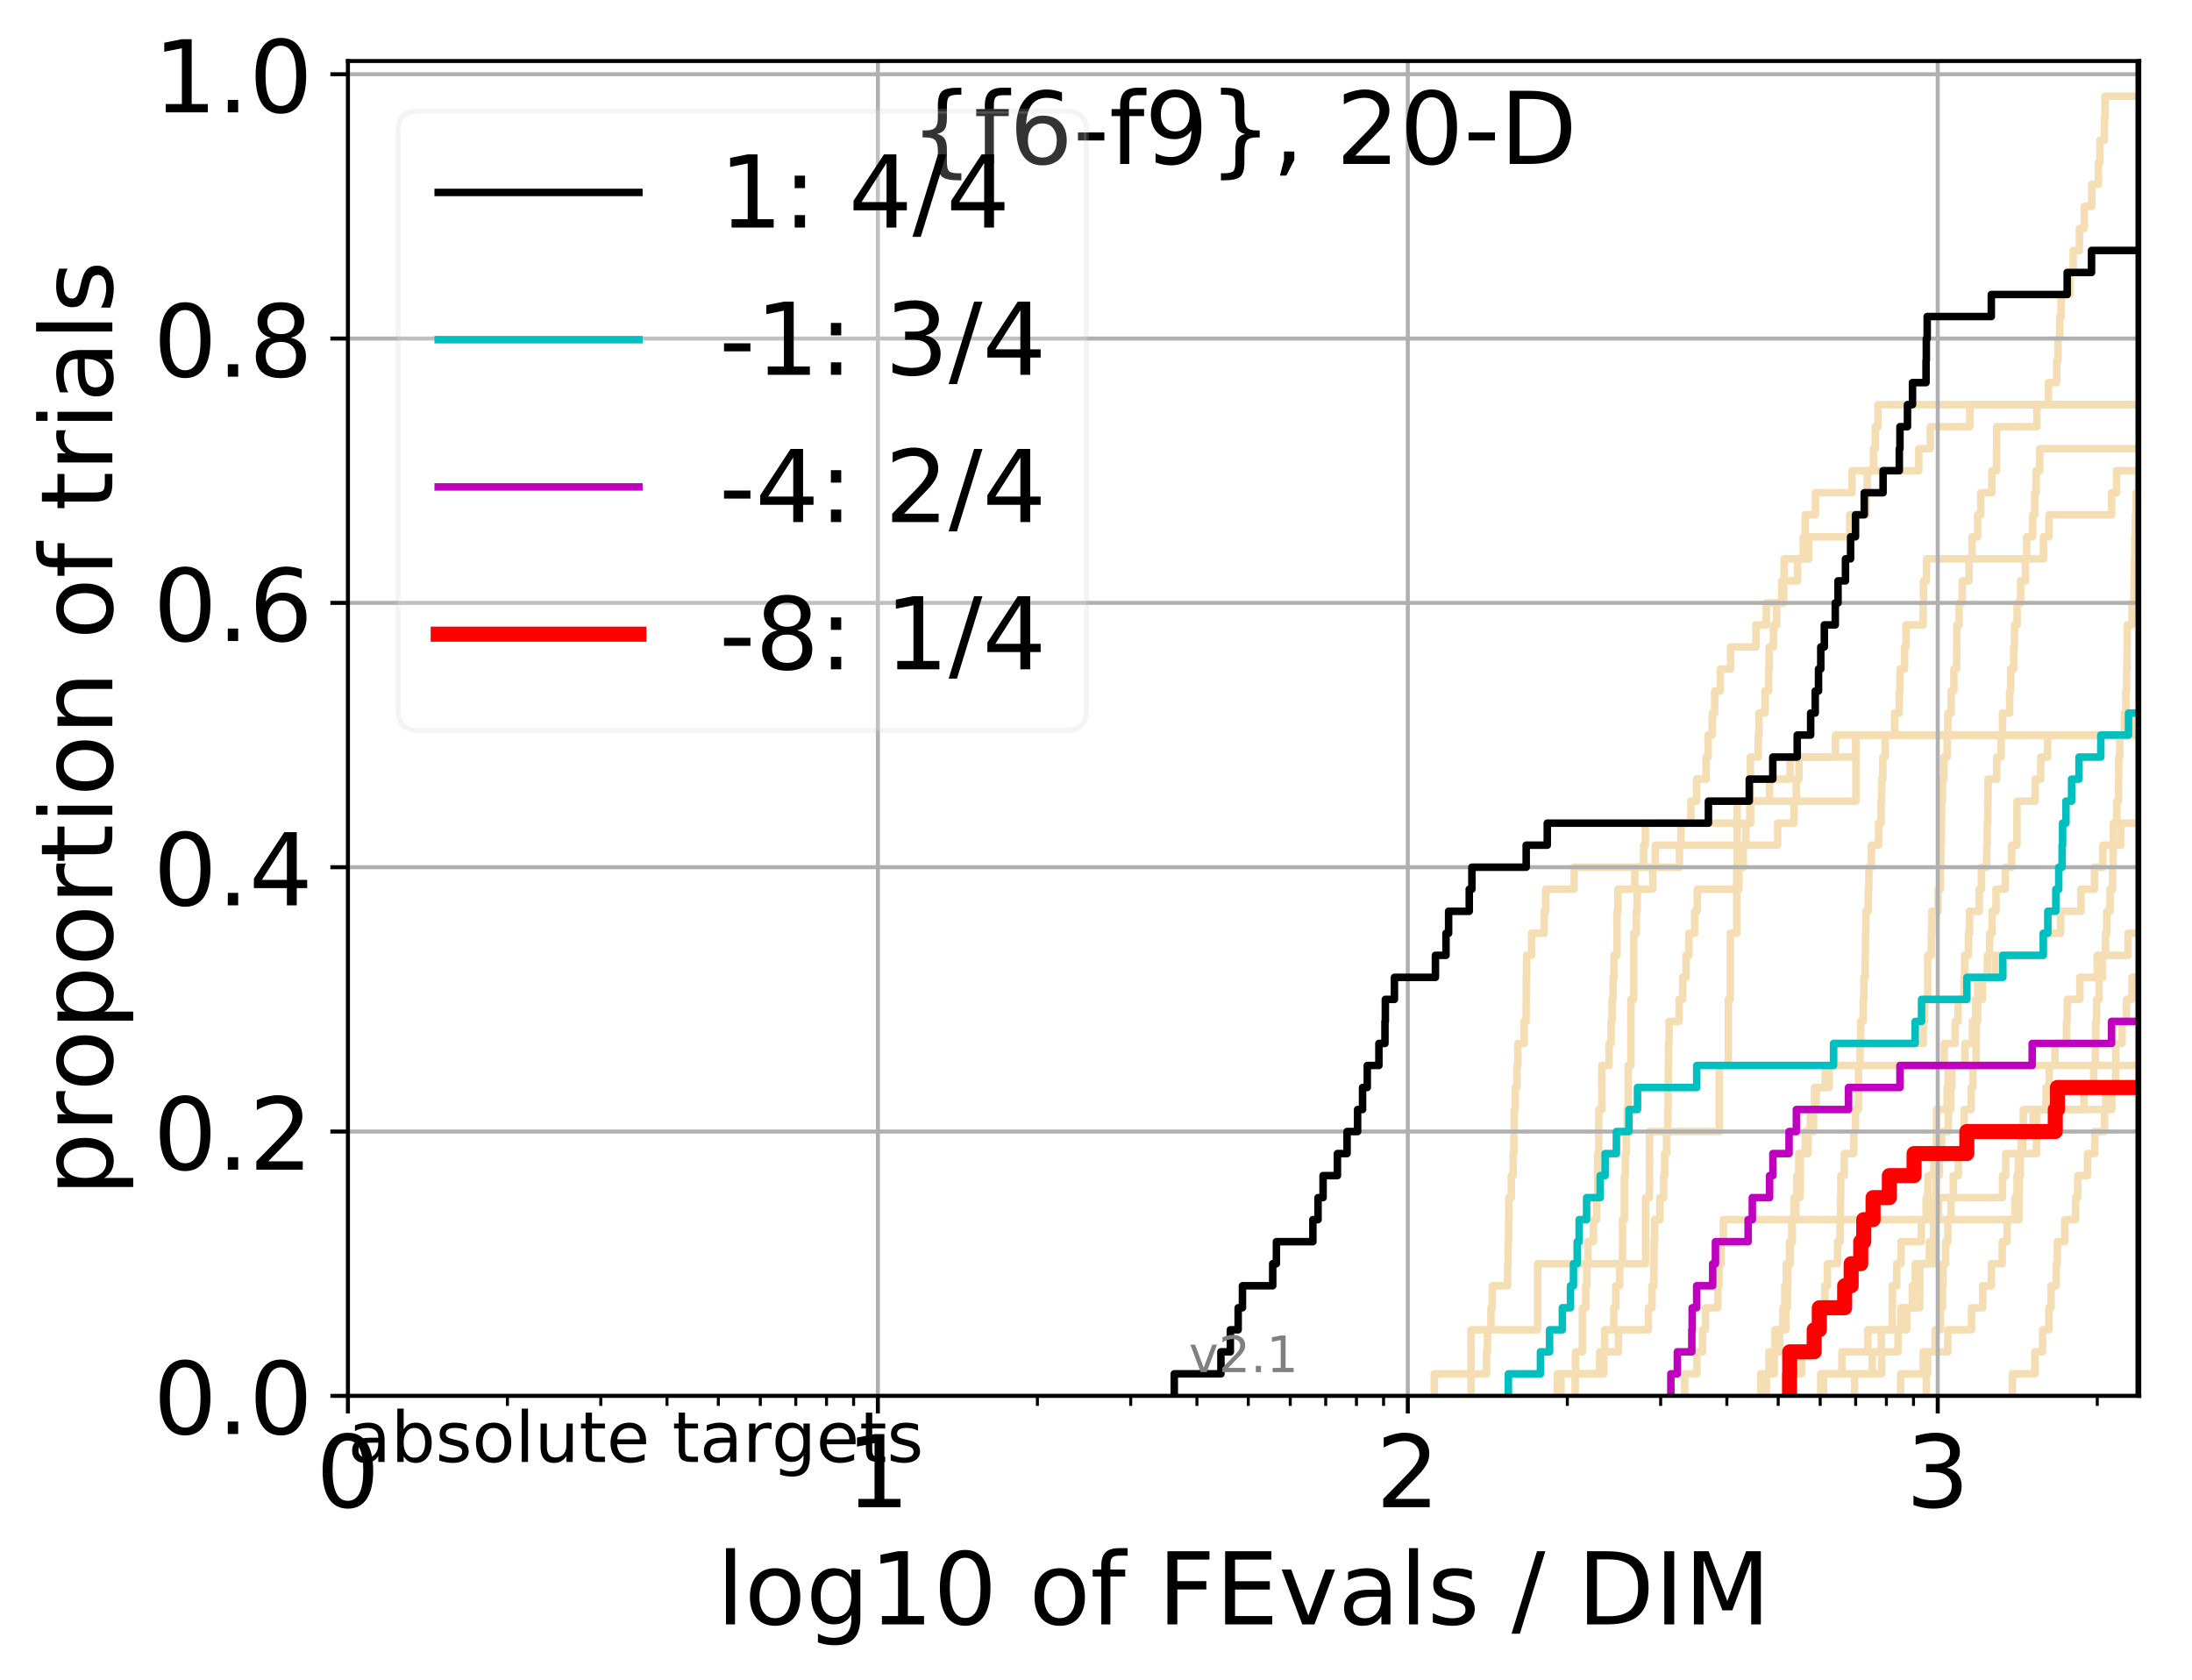 <?xml version="1.0" encoding="utf-8" standalone="no"?>
<!DOCTYPE svg PUBLIC "-//W3C//DTD SVG 1.1//EN"
  "http://www.w3.org/Graphics/SVG/1.1/DTD/svg11.dtd">
<!-- Created with matplotlib (http://matplotlib.org/) -->
<svg height="335pt" version="1.1" viewBox="0 0 437 335" width="437pt" xmlns="http://www.w3.org/2000/svg" xmlns:xlink="http://www.w3.org/1999/xlink">
 <defs>
  <style type="text/css">
*{stroke-linecap:butt;stroke-linejoin:round;}
  </style>
 </defs>
 <g id="figure_1">
  <g id="patch_1">
   <path d="M 0 335.188 
L 437.183 335.188 
L 437.183 0 
L 0 0 
z
" style="fill:#ffffff;"/>
  </g>
  <g id="axes_1">
   <g id="patch_2">
    <path d="M 69.362 278.276 
L 426.483 278.276 
L 426.483 12.164 
L 69.362 12.164 
z
" style="fill:#ffffff;"/>
   </g>
   <g id="line2d_1">
    <path clip-path="url(#p7ef2bd44d6)" d="M 310.461 278.276 
L 310.461 273.884 
L 314.089 273.884 
L 314.089 269.493 
L 315.463 269.493 
L 315.463 265.102 
L 315.463 265.102 
L 315.463 260.711 
L 316.135 260.711 
L 316.135 256.319 
L 316.357 256.319 
L 316.357 251.928 
L 316.578 251.928 
L 316.578 247.537 
L 317.666 247.537 
L 317.666 243.145 
L 318.307 243.145 
L 318.307 238.754 
L 318.518 238.754 
L 318.518 234.363 
L 318.518 234.363 
L 318.518 229.972 
L 318.729 229.972 
L 318.729 225.58 
L 318.729 225.58 
L 318.729 221.189 
L 319.355 221.189 
L 319.355 216.798 
L 319.355 216.798 
L 319.355 212.406 
L 320.784 212.406 
L 320.784 208.015 
L 321.184 208.015 
L 321.184 203.624 
L 321.383 203.624 
L 321.383 199.232 
L 321.581 199.232 
L 321.581 194.841 
L 321.778 194.841 
L 321.778 190.45 
L 322.364 190.45 
L 322.364 186.059 
L 322.364 186.059 
L 322.364 181.667 
L 322.558 181.667 
L 322.558 177.276 
L 325.912 177.276 
L 325.912 172.885 
L 327.675 172.885 
L 327.675 168.493 
L 328.019 168.493 
L 328.019 164.102 
L 349.001 164.102 
L 349.001 159.711 
L 352.783 159.711 
L 352.783 155.32 
L 356.869 155.32 
L 356.869 150.928 
L 365.918 150.928 
L 365.918 146.537 
L 365.918 146.537 
L 365.918 146.537 
L 426.483 146.537 
" style="fill:none;stroke:#f5deb3;stroke-linecap:square;stroke-width:1.5;"/>
   </g>
   <g id="line2d_2"/>
   <g id="line2d_3">
    <path clip-path="url(#p7ef2bd44d6)" d="M 311.198 278.276 
L 311.198 273.884 
L 318.909 273.884 
L 318.909 269.493 
L 322.65 269.493 
L 322.65 265.102 
L 328.628 265.102 
L 328.628 260.711 
L 329.348 260.711 
L 329.348 256.319 
L 329.72 256.319 
L 329.72 251.928 
L 329.751 251.928 
L 329.751 247.537 
L 329.877 247.537 
L 329.877 243.145 
L 330.917 243.145 
L 330.917 238.754 
L 331.663 238.754 
L 331.663 234.363 
L 331.874 234.363 
L 331.874 229.972 
L 332.255 229.972 
L 332.255 225.58 
L 332.493 225.58 
L 332.493 221.189 
L 332.552 221.189 
L 332.552 216.798 
L 332.589 216.798 
L 332.589 212.406 
L 332.626 212.406 
L 332.626 208.015 
L 332.745 208.015 
L 332.745 203.624 
L 334.75 203.624 
L 334.75 199.232 
L 335.457 199.232 
L 335.457 194.841 
L 336.133 194.841 
L 336.133 190.45 
L 336.705 190.45 
L 336.705 186.059 
L 337.847 186.059 
L 337.847 181.667 
L 338.365 181.667 
L 338.365 177.276 
L 346.683 177.276 
L 346.683 172.885 
L 347.535 172.885 
L 347.535 168.493 
L 348.05 168.493 
L 348.05 164.102 
L 348.846 164.102 
L 348.846 159.711 
L 348.924 159.711 
L 348.924 155.32 
L 348.955 155.32 
L 348.955 150.928 
L 350.528 150.928 
L 350.528 146.537 
L 350.683 146.537 
L 350.683 142.146 
L 351.869 142.146 
L 351.869 137.754 
L 352.583 137.754 
L 352.583 133.363 
L 352.712 133.363 
L 352.712 128.972 
L 353.567 128.972 
L 353.567 124.581 
L 354.195 124.581 
L 354.195 120.189 
L 355.601 120.189 
L 355.601 115.798 
L 358.361 115.798 
L 358.361 111.407 
L 360.593 111.407 
L 360.593 107.015 
L 368.752 107.015 
L 368.752 102.624 
L 372.029 102.624 
L 372.029 98.233 
L 372.251 98.233 
L 372.251 93.842 
L 373.49 93.842 
L 373.49 89.45 
L 373.859 89.45 
L 373.859 85.059 
L 374.403 85.059 
L 374.403 80.668 
L 374.403 80.668 
L 374.403 80.668 
L 426.483 80.668 
" style="fill:none;stroke:#f5deb3;stroke-linecap:square;stroke-width:1.5;"/>
   </g>
   <g id="line2d_4">
    <path clip-path="url(#p7ef2bd44d6)" d="M 369.733 278.276 
L 369.733 273.884 
L 375.132 273.884 
L 375.132 269.493 
L 378.389 269.493 
L 378.389 265.102 
L 378.958 265.102 
L 378.958 260.711 
L 382.708 260.711 
L 382.708 256.319 
L 382.73 256.319 
L 382.73 251.928 
L 384.649 251.928 
L 384.649 247.537 
L 385.474 247.537 
L 385.474 243.145 
L 385.493 243.145 
L 385.493 238.754 
L 385.988 238.754 
L 385.988 234.363 
L 386.635 234.363 
L 386.635 229.972 
L 387.083 229.972 
L 387.083 225.58 
L 388.426 225.58 
L 388.426 221.189 
L 388.901 221.189 
L 388.901 216.798 
L 389.109 216.798 
L 389.109 212.406 
L 391.729 212.406 
L 391.729 208.015 
L 393.213 208.015 
L 393.213 203.624 
L 393.838 203.624 
L 393.838 199.232 
L 394.251 199.232 
L 394.251 194.841 
L 397.789 194.841 
L 397.789 190.45 
L 407.487 190.45 
L 407.487 186.059 
L 410.814 186.059 
L 410.814 181.667 
L 414.865 181.667 
L 414.865 177.276 
L 417.57 177.276 
L 417.57 172.885 
L 419.223 172.885 
L 419.223 168.493 
L 422.784 168.493 
L 422.784 164.102 
L 426.515 164.102 
L 426.515 159.711 
L 431.705 159.711 
L 431.705 155.32 
L 432.43 155.32 
L 432.43 150.928 
L 434.466 150.928 
L 434.466 146.537 
L 434.466 146.537 
" style="fill:none;stroke:#f5deb3;stroke-linecap:square;stroke-width:1.5;"/>
   </g>
   <g id="line2d_5">
    <path clip-path="url(#p7ef2bd44d6)" d="M 356.519 278.276 
L 356.519 273.884 
L 359.131 273.884 
L 359.131 269.493 
L 361.724 269.493 
L 361.724 265.102 
L 361.927 265.102 
L 361.927 260.711 
L 363.816 260.711 
L 363.816 256.319 
L 364.316 256.319 
L 364.316 251.928 
L 366.348 251.928 
L 366.348 247.537 
L 366.846 247.537 
L 366.846 243.145 
L 366.919 243.145 
L 366.919 238.754 
L 366.975 238.754 
L 366.975 234.363 
L 367.676 234.363 
L 367.676 229.972 
L 369.572 229.972 
L 369.572 225.58 
L 369.911 225.58 
L 369.911 221.189 
L 370.497 221.189 
L 370.497 216.798 
L 370.504 216.798 
L 370.504 212.406 
L 370.817 212.406 
L 370.817 208.015 
L 370.942 208.015 
L 370.942 203.624 
L 371.44 203.624 
L 371.44 199.232 
L 371.582 199.232 
L 371.582 194.841 
L 371.847 194.841 
L 371.847 190.45 
L 371.891 190.45 
L 371.891 186.059 
L 371.982 186.059 
L 371.982 181.667 
L 372.453 181.667 
L 372.453 177.276 
L 372.583 177.276 
L 372.583 172.885 
L 373.079 172.885 
L 373.079 168.493 
L 374.519 168.493 
L 374.519 164.102 
L 375.009 164.102 
L 375.009 159.711 
L 375.123 159.711 
L 375.123 155.32 
L 375.36 155.32 
L 375.36 150.928 
L 375.844 150.928 
L 375.844 146.537 
L 377.702 146.537 
L 377.702 142.146 
L 378.639 142.146 
L 378.639 137.754 
L 378.78 137.754 
L 378.78 133.363 
L 379.69 133.363 
L 379.69 128.972 
L 379.994 128.972 
L 379.994 124.581 
L 383.397 124.581 
L 383.397 120.189 
L 383.478 120.189 
L 383.478 115.798 
L 384.062 115.798 
L 384.062 111.407 
L 407.39 111.407 
L 407.39 107.015 
L 408.477 107.015 
L 408.477 102.624 
L 420.97 102.624 
L 420.97 98.233 
L 421.962 98.233 
L 421.962 93.842 
L 427.334 93.842 
L 427.334 89.45 
L 429.974 89.45 
L 429.974 85.059 
L 436.498 85.059 
L 436.498 80.668 
L 436.498 80.668 
" style="fill:none;stroke:#f5deb3;stroke-linecap:square;stroke-width:1.5;"/>
   </g>
   <g id="line2d_6"/>
   <g id="line2d_7">
    <path clip-path="url(#p7ef2bd44d6)" d="M 352.14 278.276 
L 352.14 273.884 
L 352.65 273.884 
L 352.65 269.493 
L 354.788 269.493 
L 354.788 265.102 
L 355.444 265.102 
L 355.444 260.711 
L 355.811 260.711 
L 355.811 256.319 
L 356.127 256.319 
L 356.127 251.928 
L 356.93 251.928 
L 356.93 247.537 
L 357.316 247.537 
L 357.316 243.145 
L 357.656 243.145 
L 357.656 238.754 
L 358.852 238.754 
L 358.852 234.363 
L 358.919 234.363 
L 358.919 229.972 
L 359.909 229.972 
L 359.909 225.58 
L 361.551 225.58 
L 361.551 221.189 
L 361.732 221.189 
L 361.732 216.798 
L 363.884 216.798 
L 363.884 212.406 
L 387.608 212.406 
L 387.608 208.015 
L 389.78 208.015 
L 389.78 203.624 
L 390.367 203.624 
L 390.367 199.232 
L 391.535 199.232 
L 391.535 194.841 
L 391.672 194.841 
L 391.672 190.45 
L 392.417 190.45 
L 392.417 186.059 
L 392.653 186.059 
L 392.653 181.667 
L 394.578 181.667 
L 394.578 177.276 
L 395.019 177.276 
L 395.019 172.885 
L 396.066 172.885 
L 396.066 168.493 
L 396.164 168.493 
L 396.164 164.102 
L 396.278 164.102 
L 396.278 159.711 
L 396.343 159.711 
L 396.343 155.32 
L 398.074 155.32 
L 398.074 150.928 
L 398.948 150.928 
L 398.948 146.537 
L 399.221 146.537 
L 399.221 142.146 
L 400.644 142.146 
L 400.644 137.754 
L 400.839 137.754 
L 400.839 133.363 
L 401.447 133.363 
L 401.447 128.972 
L 401.603 128.972 
L 401.603 124.581 
L 402.128 124.581 
L 402.128 120.189 
L 402.836 120.189 
L 402.836 115.798 
L 403.802 115.798 
L 403.802 111.407 
L 404.041 111.407 
L 404.041 107.015 
L 405.235 107.015 
L 405.235 102.624 
L 405.634 102.624 
L 405.634 98.233 
L 405.93 98.233 
L 405.93 93.842 
L 406.633 93.842 
L 406.633 89.45 
L 438.183 89.45 
" style="fill:none;stroke:#f5deb3;stroke-linecap:square;stroke-width:1.5;"/>
   </g>
   <g id="line2d_8">
    <path clip-path="url(#p7ef2bd44d6)" style="fill:none;stroke:#f5deb3;stroke-linecap:square;stroke-width:1.5;"/>
   </g>
   <g id="line2d_9">
    <path clip-path="url(#p7ef2bd44d6)" d="M 351.001 278.276 
L 351.001 273.884 
L 353.698 273.884 
L 353.698 269.493 
L 353.862 269.493 
L 353.862 265.102 
L 356.016 265.102 
L 356.016 260.711 
L 356.334 260.711 
L 356.334 256.319 
L 356.427 256.319 
L 356.427 251.928 
L 356.751 251.928 
L 356.751 247.537 
L 357.212 247.537 
L 357.212 243.145 
L 358.035 243.145 
L 358.035 238.754 
L 358.205 238.754 
L 358.205 234.363 
L 358.597 234.363 
L 358.597 229.972 
L 360.468 229.972 
L 360.468 225.58 
L 360.933 225.58 
L 360.933 221.189 
L 362.091 221.189 
L 362.091 216.798 
L 364.688 216.798 
L 364.688 212.406 
L 365.745 212.406 
L 365.745 208.015 
L 383.439 208.015 
L 383.439 203.624 
L 383.697 203.624 
L 383.697 199.232 
L 384.31 199.232 
L 384.31 194.841 
L 384.315 194.841 
L 384.315 190.45 
L 385.021 190.45 
L 385.021 186.059 
L 385.127 186.059 
L 385.127 181.667 
L 386.383 181.667 
L 386.383 177.276 
L 386.841 177.276 
L 386.841 172.885 
L 386.934 172.885 
L 386.934 168.493 
L 387.025 168.493 
L 387.025 164.102 
L 387.077 164.102 
L 387.077 159.711 
L 387.248 159.711 
L 387.248 155.32 
L 387.539 155.32 
L 387.539 150.928 
L 388.182 150.928 
L 388.182 146.537 
L 388.328 146.537 
L 388.328 142.146 
L 388.99 142.146 
L 388.99 137.754 
L 389.53 137.754 
L 389.53 133.363 
L 390.079 133.363 
L 390.079 128.972 
L 390.117 128.972 
L 390.117 124.581 
L 390.579 124.581 
L 390.579 120.189 
L 391.2 120.189 
L 391.2 115.798 
L 392.553 115.798 
L 392.553 111.407 
L 393.162 111.407 
L 393.162 107.015 
L 394.265 107.015 
L 394.265 102.624 
L 394.893 102.624 
L 394.893 98.233 
L 397.1 98.233 
L 397.1 93.842 
L 398.024 93.842 
L 398.024 89.45 
L 398.067 89.45 
L 398.067 85.059 
L 406.072 85.059 
L 406.072 80.668 
L 408.387 80.668 
L 408.387 76.276 
L 410.016 76.276 
L 410.016 71.885 
L 410.282 71.885 
L 410.282 67.494 
L 410.631 67.494 
L 410.631 63.103 
L 410.903 63.103 
L 410.903 58.711 
L 412.621 58.711 
L 412.621 54.32 
L 413.307 54.32 
L 413.307 49.929 
L 414.561 49.929 
L 414.561 45.537 
L 415.526 45.537 
L 415.526 41.146 
L 417.004 41.146 
L 417.004 36.755 
L 418.344 36.755 
L 418.344 32.364 
L 418.649 32.364 
L 418.649 27.972 
L 419.526 27.972 
L 419.526 23.581 
L 419.655 23.581 
L 419.655 19.19 
L 427.756 19.19 
L 427.756 14.798 
L 427.756 14.798 
" style="fill:none;stroke:#f5deb3;stroke-linecap:square;stroke-width:1.5;"/>
   </g>
   <g id="line2d_10">
    <path clip-path="url(#p7ef2bd44d6)" style="fill:none;stroke:#f5deb3;stroke-linecap:square;stroke-width:1.5;"/>
   </g>
   <g id="line2d_11">
    <path clip-path="url(#p7ef2bd44d6)" d="M 363.546 278.276 
L 363.546 273.884 
L 367.205 273.884 
L 367.205 269.493 
L 372.382 269.493 
L 372.382 265.102 
L 380.128 265.102 
L 380.128 260.711 
L 381.243 260.711 
L 381.243 256.319 
L 381.823 256.319 
L 381.823 251.928 
L 385.74 251.928 
L 385.74 247.537 
L 385.8 247.537 
L 385.8 243.145 
L 386.447 243.145 
L 386.447 238.754 
L 399.219 238.754 
L 399.219 234.363 
L 399.869 234.363 
L 399.869 229.972 
L 403.267 229.972 
L 403.267 225.58 
L 405.365 225.58 
L 405.365 221.189 
L 421.013 221.189 
L 421.013 216.798 
L 438.183 216.798 
" style="fill:none;stroke:#f5deb3;stroke-linecap:square;stroke-width:1.5;"/>
   </g>
   <g id="line2d_12">
    <path clip-path="url(#p7ef2bd44d6)" d="M 314.022 278.276 
L 314.022 273.884 
L 319.709 273.884 
L 319.709 269.493 
L 319.914 269.493 
L 319.914 265.102 
L 321.721 265.102 
L 321.721 260.711 
L 322.114 260.711 
L 322.114 256.319 
L 322.888 256.319 
L 322.888 251.928 
L 323.46 251.928 
L 323.46 247.537 
L 323.46 247.537 
L 323.46 243.145 
L 323.838 243.145 
L 323.838 238.754 
L 323.838 238.754 
L 323.838 234.363 
L 324.025 234.363 
L 324.025 229.972 
L 324.212 229.972 
L 324.212 225.58 
L 324.398 225.58 
L 324.398 221.189 
L 324.584 221.189 
L 324.584 216.798 
L 324.584 216.798 
L 324.584 212.406 
L 325.135 212.406 
L 325.135 208.015 
L 325.135 208.015 
L 325.135 203.624 
L 325.135 203.624 
L 325.135 199.232 
L 325.68 199.232 
L 325.68 194.841 
L 325.68 194.841 
L 325.68 190.45 
L 325.68 190.45 
L 325.68 186.059 
L 326.219 186.059 
L 326.219 181.667 
L 326.397 181.667 
L 326.397 177.276 
L 329.491 177.276 
L 329.491 172.885 
L 334.82 172.885 
L 334.82 168.493 
L 354.398 168.493 
L 354.398 164.102 
L 357.66 164.102 
L 357.66 159.711 
L 358.108 159.711 
L 358.108 155.32 
L 358.639 155.32 
L 358.639 150.928 
L 369.973 150.928 
L 369.973 146.537 
L 369.973 146.537 
L 369.973 146.537 
L 426.483 146.537 
" style="fill:none;stroke:#f5deb3;stroke-linecap:square;stroke-width:1.5;"/>
   </g>
   <g id="line2d_13"/>
   <g id="line2d_14"/>
   <g id="line2d_15"/>
   <g id="line2d_16">
    <path clip-path="url(#p7ef2bd44d6)" style="fill:none;stroke:#f5deb3;stroke-linecap:square;stroke-width:1.5;"/>
   </g>
   <g id="line2d_17">
    <path clip-path="url(#p7ef2bd44d6)" style="fill:none;stroke:#f5deb3;stroke-linecap:square;stroke-width:1.5;"/>
   </g>
   <g id="line2d_18">
    <path clip-path="url(#p7ef2bd44d6)" d="M 285.944 278.276 
L 285.944 273.884 
L 296.362 273.884 
L 296.362 269.493 
L 296.541 269.493 
L 296.541 265.102 
L 297.234 265.102 
L 297.234 260.711 
L 297.489 260.711 
L 297.489 256.319 
L 300.548 256.319 
L 300.548 251.928 
L 300.652 251.928 
L 300.652 247.537 
L 300.756 247.537 
L 300.756 243.145 
L 300.815 243.145 
L 300.815 238.754 
L 301.301 238.754 
L 301.301 234.363 
L 301.665 234.363 
L 301.665 229.972 
L 301.81 229.972 
L 301.81 225.58 
L 301.853 225.58 
L 301.853 221.189 
L 302.07 221.189 
L 302.07 216.798 
L 302.428 216.798 
L 302.428 212.406 
L 302.599 212.406 
L 302.599 208.015 
L 303.861 208.015 
L 303.861 203.624 
L 304.247 203.624 
L 304.247 199.232 
L 304.275 199.232 
L 304.275 194.841 
L 304.343 194.841 
L 304.343 190.45 
L 305.332 190.45 
L 305.332 186.059 
L 307.835 186.059 
L 307.835 181.667 
L 308.151 181.667 
L 308.151 177.276 
L 313.822 177.276 
L 313.822 172.885 
L 330.003 172.885 
L 330.003 168.493 
L 335.115 168.493 
L 335.115 164.102 
L 337.096 164.102 
L 337.096 159.711 
L 338.235 159.711 
L 338.235 155.32 
L 340.131 155.32 
L 340.131 150.928 
L 340.55 150.928 
L 340.55 146.537 
L 341.358 146.537 
L 341.358 142.146 
L 341.844 142.146 
L 341.844 137.754 
L 342.967 137.754 
L 342.967 133.363 
L 345.015 133.363 
L 345.015 128.972 
L 350.07 128.972 
L 350.07 124.581 
L 352.131 124.581 
L 352.131 120.189 
L 355.183 120.189 
L 355.183 115.798 
L 355.686 115.798 
L 355.686 111.407 
L 359.495 111.407 
L 359.495 107.015 
L 359.872 107.015 
L 359.872 102.624 
L 361.916 102.624 
L 361.916 98.233 
L 369.213 98.233 
L 369.213 93.842 
L 382.531 93.842 
L 382.531 89.45 
L 384.829 89.45 
L 384.829 85.059 
L 392.697 85.059 
L 392.697 80.668 
L 392.697 80.668 
L 392.697 80.668 
L 426.483 80.668 
" style="fill:none;stroke:#f5deb3;stroke-linecap:square;stroke-width:1.5;"/>
   </g>
   <g id="line2d_19"/>
   <g id="line2d_20">
    <path clip-path="url(#p7ef2bd44d6)" d="M 378.915 278.276 
L 378.915 273.884 
L 383.412 273.884 
L 383.412 269.493 
L 388.314 269.493 
L 388.314 265.102 
L 393.041 265.102 
L 393.041 260.711 
L 395.28 260.711 
L 395.28 256.319 
L 396.991 256.319 
L 396.991 251.928 
L 399.172 251.928 
L 399.172 247.537 
L 400.147 247.537 
L 400.147 243.145 
L 401.693 243.145 
L 401.693 238.754 
L 402.12 238.754 
L 402.12 234.363 
L 402.369 234.363 
L 402.369 229.972 
L 406.004 229.972 
L 406.004 225.58 
L 406.066 225.58 
L 406.066 221.189 
L 407.89 221.189 
L 407.89 216.798 
L 408.527 216.798 
L 408.527 212.406 
L 409.68 212.406 
L 409.68 208.015 
L 411.97 208.015 
L 411.97 203.624 
L 412.136 203.624 
L 412.136 199.232 
L 414.641 199.232 
L 414.641 194.841 
L 418.1 194.841 
L 418.1 190.45 
L 424.253 190.45 
L 424.253 186.059 
L 426.961 186.059 
L 426.961 181.667 
L 438.183 181.667 
" style="fill:none;stroke:#f5deb3;stroke-linecap:square;stroke-width:1.5;"/>
   </g>
   <g id="line2d_21"/>
   <g id="line2d_22">
    <path clip-path="url(#p7ef2bd44d6)" d="M 384.022 278.276 
L 384.022 273.884 
L 384.298 273.884 
L 384.298 269.493 
L 385.802 269.493 
L 385.802 265.102 
L 386.821 265.102 
L 386.821 260.711 
L 387.27 260.711 
L 387.27 256.319 
L 387.369 256.319 
L 387.369 251.928 
L 387.88 251.928 
L 387.88 247.537 
L 388.323 247.537 
L 388.323 243.145 
L 388.953 243.145 
L 388.953 238.754 
L 389.41 238.754 
L 389.41 234.363 
L 390.42 234.363 
L 390.42 229.972 
L 391.449 229.972 
L 391.449 225.58 
L 391.557 225.58 
L 391.557 221.189 
L 392.974 221.189 
L 392.974 216.798 
L 393.31 216.798 
L 393.31 212.406 
L 393.955 212.406 
L 393.955 208.015 
L 393.988 208.015 
L 393.988 203.624 
L 394.276 203.624 
L 394.276 199.232 
L 395.223 199.232 
L 395.223 194.841 
L 396.206 194.841 
L 396.206 190.45 
L 396.657 190.45 
L 396.657 186.059 
L 397.143 186.059 
L 397.143 181.667 
L 397.923 181.667 
L 397.923 177.276 
L 399.773 177.276 
L 399.773 172.885 
L 401.054 172.885 
L 401.054 168.493 
L 402.103 168.493 
L 402.103 164.102 
L 402.108 164.102 
L 402.108 159.711 
L 405.724 159.711 
L 405.724 155.32 
L 406.844 155.32 
L 406.844 150.928 
L 408.215 150.928 
L 408.215 146.537 
L 424.926 146.537 
L 424.926 142.146 
L 428.309 142.146 
L 428.309 137.754 
L 429.297 137.754 
L 429.297 133.363 
L 429.937 133.363 
L 429.937 128.972 
L 431.807 128.972 
L 431.807 124.581 
L 432.72 124.581 
L 432.72 120.189 
L 433.413 120.189 
L 433.413 115.798 
L 438.183 115.798 
" style="fill:none;stroke:#f5deb3;stroke-linecap:square;stroke-width:1.5;"/>
   </g>
   <g id="line2d_23">
    <path clip-path="url(#p7ef2bd44d6)" style="fill:none;stroke:#f5deb3;stroke-linecap:square;stroke-width:1.5;"/>
   </g>
   <g id="line2d_24">
    <path clip-path="url(#p7ef2bd44d6)" d="M 362.981 278.276 
L 362.981 273.884 
L 373.247 273.884 
L 373.247 269.493 
L 375.056 269.493 
L 375.056 265.102 
L 377.235 265.102 
L 377.235 260.711 
L 377.277 260.711 
L 377.277 256.319 
L 378.14 256.319 
L 378.14 251.928 
L 379.009 251.928 
L 379.009 247.537 
L 383.024 247.537 
L 383.024 243.145 
L 384.005 243.145 
L 384.005 238.754 
L 384.353 238.754 
L 384.353 234.363 
L 385.542 234.363 
L 385.542 229.972 
L 386.041 229.972 
L 386.041 225.58 
L 386.059 225.58 
L 386.059 221.189 
L 388.182 221.189 
L 388.182 216.798 
L 388.378 216.798 
L 388.378 212.406 
L 438.183 212.406 
" style="fill:none;stroke:#f5deb3;stroke-linecap:square;stroke-width:1.5;"/>
   </g>
   <g id="line2d_25">
    <path clip-path="url(#p7ef2bd44d6)" style="fill:none;stroke:#f5deb3;stroke-linecap:square;stroke-width:1.5;"/>
   </g>
   <g id="line2d_26">
    <path clip-path="url(#p7ef2bd44d6)" d="M 401.17 278.276 
L 401.17 273.884 
L 405.673 273.884 
L 405.673 269.493 
L 407.206 269.493 
L 407.206 265.102 
L 408.46 265.102 
L 408.46 260.711 
L 408.914 260.711 
L 408.914 256.319 
L 409.922 256.319 
L 409.922 251.928 
L 410.15 251.928 
L 410.15 247.537 
L 411.639 247.537 
L 411.639 243.145 
L 413.788 243.145 
L 413.788 238.754 
L 414.209 238.754 
L 414.209 234.363 
L 416.164 234.363 
L 416.164 229.972 
L 417.605 229.972 
L 417.605 225.58 
L 419.555 225.58 
L 419.555 221.189 
L 419.796 221.189 
L 419.796 216.798 
L 421.768 216.798 
L 421.768 212.406 
L 421.787 212.406 
L 421.787 208.015 
L 423.053 208.015 
L 423.053 203.624 
L 423.933 203.624 
L 423.933 199.232 
L 425.033 199.232 
L 425.033 194.841 
L 428.92 194.841 
L 428.92 190.45 
L 429.795 190.45 
L 429.795 186.059 
L 430.444 186.059 
L 430.444 181.667 
L 430.499 181.667 
L 430.499 177.276 
L 431.401 177.276 
L 431.401 172.885 
L 431.491 172.885 
L 431.491 168.493 
L 432.328 168.493 
L 432.328 164.102 
L 432.378 164.102 
L 432.378 159.711 
L 432.974 159.711 
L 432.974 155.32 
L 433.232 155.32 
L 433.232 150.928 
L 433.914 150.928 
L 433.914 146.537 
L 435.308 146.537 
L 435.308 142.146 
L 435.345 142.146 
L 435.345 137.754 
L 435.419 137.754 
L 435.419 133.363 
L 435.459 133.363 
L 435.459 128.972 
L 435.614 128.972 
L 435.614 124.581 
L 436.379 124.581 
L 436.379 120.189 
L 436.854 120.189 
L 436.854 115.798 
L 437.811 115.798 
L 437.811 111.407 
L 438.183 111.407 
" style="fill:none;stroke:#f5deb3;stroke-linecap:square;stroke-width:1.5;"/>
   </g>
   <g id="line2d_27"/>
   <g id="line2d_28">
    <path clip-path="url(#p7ef2bd44d6)" d="M 335.859 278.276 
L 335.859 273.884 
L 338.294 273.884 
L 338.294 269.493 
L 339.423 269.493 
L 339.423 265.102 
L 339.999 265.102 
L 339.999 260.711 
L 342.463 260.711 
L 342.463 256.319 
L 342.701 256.319 
L 342.701 251.928 
L 343.144 251.928 
L 343.144 247.537 
L 343.565 247.537 
L 343.565 243.145 
L 402.497 243.145 
L 402.497 238.754 
L 402.566 238.754 
L 402.566 234.363 
L 402.784 234.363 
L 402.784 229.972 
L 402.925 229.972 
L 402.925 225.58 
L 403.362 225.58 
L 403.362 221.189 
L 415.451 221.189 
L 415.451 216.798 
L 417.403 216.798 
L 417.403 212.406 
L 417.726 212.406 
L 417.726 208.015 
L 417.823 208.015 
L 417.823 203.624 
L 417.969 203.624 
L 417.969 199.232 
L 418.463 199.232 
L 418.463 194.841 
L 419.174 194.841 
L 419.174 190.45 
L 419.762 190.45 
L 419.762 186.059 
L 420.013 186.059 
L 420.013 181.667 
L 420.654 181.667 
L 420.654 177.276 
L 421.18 177.276 
L 421.18 172.885 
L 421.275 172.885 
L 421.275 168.493 
L 421.316 168.493 
L 421.316 164.102 
L 422.012 164.102 
L 422.012 159.711 
L 422.349 159.711 
L 422.349 155.32 
L 422.395 155.32 
L 422.395 150.928 
L 422.592 150.928 
L 422.592 146.537 
L 423.501 146.537 
L 423.501 142.146 
L 423.83 142.146 
L 423.83 137.754 
L 423.967 137.754 
L 423.967 133.363 
L 424.045 133.363 
L 424.045 128.972 
L 424.077 128.972 
L 424.077 124.581 
L 425.031 124.581 
L 425.031 120.189 
L 425.45 120.189 
L 425.45 115.798 
L 425.517 115.798 
L 425.517 111.407 
L 425.588 111.407 
L 425.588 107.015 
L 425.702 107.015 
L 425.702 102.624 
L 425.828 102.624 
L 425.828 98.233 
L 426.35 98.233 
L 426.35 93.842 
L 428.161 93.842 
L 428.161 89.45 
L 429.825 89.45 
L 429.825 85.059 
L 430.004 85.059 
L 430.004 80.668 
L 432.224 80.668 
L 432.224 76.276 
L 432.318 76.276 
L 432.318 71.885 
L 432.623 71.885 
L 432.623 67.494 
L 433.335 67.494 
L 433.335 63.103 
L 434.594 63.103 
L 434.594 58.711 
L 435.274 58.711 
L 435.274 54.32 
L 436.45 54.32 
L 436.45 49.929 
L 436.848 49.929 
L 436.848 45.537 
L 437.978 45.537 
L 437.978 41.146 
L 438.183 41.146 
" style="fill:none;stroke:#f5deb3;stroke-linecap:square;stroke-width:1.5;"/>
   </g>
   <g id="line2d_29">
    <path clip-path="url(#p7ef2bd44d6)" d="M 293.262 278.276 
L 293.262 273.884 
L 293.262 273.884 
L 293.262 269.493 
L 293.262 269.493 
L 293.262 265.102 
L 306.536 265.102 
L 306.536 260.711 
L 306.536 260.711 
L 306.536 256.319 
L 306.536 256.319 
L 306.536 251.928 
L 328.068 251.928 
L 328.068 247.537 
L 328.068 247.537 
L 328.068 243.145 
L 328.068 243.145 
L 328.068 238.754 
L 328.845 238.754 
L 328.845 234.363 
L 328.845 234.363 
L 328.845 229.972 
L 328.845 229.972 
L 328.845 225.58 
L 342.748 225.58 
L 342.748 221.189 
L 342.748 221.189 
L 342.748 216.798 
L 342.748 216.798 
L 342.748 212.406 
L 344.567 212.406 
L 344.567 208.015 
L 344.567 208.015 
L 344.567 203.624 
L 344.567 203.624 
L 344.567 199.232 
L 344.953 199.232 
L 344.953 194.841 
L 344.953 194.841 
L 344.953 190.45 
L 344.953 190.45 
L 344.953 186.059 
L 346.24 186.059 
L 346.24 181.667 
L 346.24 181.667 
L 346.24 177.276 
L 346.24 177.276 
L 346.24 172.885 
L 346.306 172.885 
L 346.306 168.493 
L 346.306 168.493 
L 346.306 164.102 
L 346.306 164.102 
L 346.306 159.711 
L 369.996 159.711 
L 369.996 155.32 
L 369.996 155.32 
L 369.996 150.928 
L 369.996 150.928 
L 369.996 146.537 
L 369.996 146.537 
L 369.996 146.537 
L 426.483 146.537 
" style="fill:none;stroke:#f5deb3;stroke-linecap:square;stroke-width:1.5;"/>
   </g>
   <g id="line2d_30"/>
   <g id="matplotlib.axis_1">
    <g id="xtick_1">
     <g id="line2d_31">
      <path clip-path="url(#p7ef2bd44d6)" d="M 69.362 278.276 
L 69.362 12.164 
" style="fill:none;stroke:#b0b0b0;stroke-linecap:square;stroke-width:0.8;"/>
     </g>
     <g id="line2d_32">
      <defs>
       <path d="M 0 0 
L 0 3.5 
" id="m839ccd1e55" style="stroke:#000000;stroke-width:0.8;"/>
      </defs>
      <g>
       <use style="stroke:#000000;stroke-width:0.8;" x="69.362" xlink:href="#m839ccd1e55" y="278.276"/>
      </g>
     </g>
     <g id="text_1">
      <!-- 0 -->
      <defs>
       <path d="M 31.781 66.406 
Q 24.172 66.406 20.328 58.906 
Q 16.5 51.422 16.5 36.375 
Q 16.5 21.391 20.328 13.891 
Q 24.172 6.391 31.781 6.391 
Q 39.453 6.391 43.281 13.891 
Q 47.125 21.391 47.125 36.375 
Q 47.125 51.422 43.281 58.906 
Q 39.453 66.406 31.781 66.406 
z
M 31.781 74.219 
Q 44.047 74.219 50.516 64.516 
Q 56.984 54.828 56.984 36.375 
Q 56.984 17.969 50.516 8.266 
Q 44.047 -1.422 31.781 -1.422 
Q 19.531 -1.422 13.062 8.266 
Q 6.594 17.969 6.594 36.375 
Q 6.594 54.828 13.062 64.516 
Q 19.531 74.219 31.781 74.219 
z
" id="DejaVuSans-30"/>
      </defs>
      <g transform="translate(63 300.473)scale(0.2 -0.2)">
       <use xlink:href="#DejaVuSans-30"/>
      </g>
     </g>
    </g>
    <g id="xtick_2">
     <g id="line2d_33">
      <path clip-path="url(#p7ef2bd44d6)" d="M 175.012 278.276 
L 175.012 12.164 
" style="fill:none;stroke:#b0b0b0;stroke-linecap:square;stroke-width:0.8;"/>
     </g>
     <g id="line2d_34">
      <g>
       <use style="stroke:#000000;stroke-width:0.8;" x="175.012" xlink:href="#m839ccd1e55" y="278.276"/>
      </g>
     </g>
     <g id="text_2">
      <!-- 1 -->
      <defs>
       <path d="M 12.406 8.297 
L 28.516 8.297 
L 28.516 63.922 
L 10.984 60.406 
L 10.984 69.391 
L 28.422 72.906 
L 38.281 72.906 
L 38.281 8.297 
L 54.391 8.297 
L 54.391 0 
L 12.406 0 
z
" id="DejaVuSans-31"/>
      </defs>
      <g transform="translate(168.65 300.473)scale(0.2 -0.2)">
       <use xlink:href="#DejaVuSans-31"/>
      </g>
     </g>
    </g>
    <g id="xtick_3">
     <g id="line2d_35">
      <path clip-path="url(#p7ef2bd44d6)" d="M 280.662 278.276 
L 280.662 12.164 
" style="fill:none;stroke:#b0b0b0;stroke-linecap:square;stroke-width:0.8;"/>
     </g>
     <g id="line2d_36">
      <g>
       <use style="stroke:#000000;stroke-width:0.8;" x="280.662" xlink:href="#m839ccd1e55" y="278.276"/>
      </g>
     </g>
     <g id="text_3">
      <!-- 2 -->
      <defs>
       <path d="M 19.188 8.297 
L 53.609 8.297 
L 53.609 0 
L 7.328 0 
L 7.328 8.297 
Q 12.938 14.109 22.625 23.891 
Q 32.328 33.688 34.812 36.531 
Q 39.547 41.844 41.422 45.531 
Q 43.312 49.219 43.312 52.781 
Q 43.312 58.594 39.234 62.25 
Q 35.156 65.922 28.609 65.922 
Q 23.969 65.922 18.812 64.312 
Q 13.672 62.703 7.812 59.422 
L 7.812 69.391 
Q 13.766 71.781 18.938 73 
Q 24.125 74.219 28.422 74.219 
Q 39.75 74.219 46.484 68.547 
Q 53.219 62.891 53.219 53.422 
Q 53.219 48.922 51.531 44.891 
Q 49.859 40.875 45.406 35.406 
Q 44.188 33.984 37.641 27.219 
Q 31.109 20.453 19.188 8.297 
z
" id="DejaVuSans-32"/>
      </defs>
      <g transform="translate(274.3 300.473)scale(0.2 -0.2)">
       <use xlink:href="#DejaVuSans-32"/>
      </g>
     </g>
    </g>
    <g id="xtick_4">
     <g id="line2d_37">
      <path clip-path="url(#p7ef2bd44d6)" d="M 386.312 278.276 
L 386.312 12.164 
" style="fill:none;stroke:#b0b0b0;stroke-linecap:square;stroke-width:0.8;"/>
     </g>
     <g id="line2d_38">
      <g>
       <use style="stroke:#000000;stroke-width:0.8;" x="386.312" xlink:href="#m839ccd1e55" y="278.276"/>
      </g>
     </g>
     <g id="text_4">
      <!-- 3 -->
      <defs>
       <path d="M 40.578 39.312 
Q 47.656 37.797 51.625 33 
Q 55.609 28.219 55.609 21.188 
Q 55.609 10.406 48.188 4.484 
Q 40.766 -1.422 27.094 -1.422 
Q 22.516 -1.422 17.656 -0.516 
Q 12.797 0.391 7.625 2.203 
L 7.625 11.719 
Q 11.719 9.328 16.594 8.109 
Q 21.484 6.891 26.812 6.891 
Q 36.078 6.891 40.938 10.547 
Q 45.797 14.203 45.797 21.188 
Q 45.797 27.641 41.281 31.266 
Q 36.766 34.906 28.719 34.906 
L 20.219 34.906 
L 20.219 43.016 
L 29.109 43.016 
Q 36.375 43.016 40.234 45.922 
Q 44.094 48.828 44.094 54.297 
Q 44.094 59.906 40.109 62.906 
Q 36.141 65.922 28.719 65.922 
Q 24.656 65.922 20.016 65.031 
Q 15.375 64.156 9.812 62.312 
L 9.812 71.094 
Q 15.438 72.656 20.344 73.438 
Q 25.25 74.219 29.594 74.219 
Q 40.828 74.219 47.359 69.109 
Q 53.906 64.016 53.906 55.328 
Q 53.906 49.266 50.438 45.094 
Q 46.969 40.922 40.578 39.312 
z
" id="DejaVuSans-33"/>
      </defs>
      <g transform="translate(379.95 300.473)scale(0.2 -0.2)">
       <use xlink:href="#DejaVuSans-33"/>
      </g>
     </g>
    </g>
    <g id="xtick_5">
     <g id="line2d_39">
      <defs>
       <path d="M 0 0 
L 0 2 
" id="m09bbb91ec4" style="stroke:#000000;stroke-width:0.6;"/>
      </defs>
      <g>
       <use style="stroke:#000000;stroke-width:0.6;" x="101.166" xlink:href="#m09bbb91ec4" y="278.276"/>
      </g>
     </g>
    </g>
    <g id="xtick_6">
     <g id="line2d_40">
      <g>
       <use style="stroke:#000000;stroke-width:0.6;" x="119.77" xlink:href="#m09bbb91ec4" y="278.276"/>
      </g>
     </g>
    </g>
    <g id="xtick_7">
     <g id="line2d_41">
      <g>
       <use style="stroke:#000000;stroke-width:0.6;" x="132.97" xlink:href="#m09bbb91ec4" y="278.276"/>
      </g>
     </g>
    </g>
    <g id="xtick_8">
     <g id="line2d_42">
      <g>
       <use style="stroke:#000000;stroke-width:0.6;" x="143.209" xlink:href="#m09bbb91ec4" y="278.276"/>
      </g>
     </g>
    </g>
    <g id="xtick_9">
     <g id="line2d_43">
      <g>
       <use style="stroke:#000000;stroke-width:0.6;" x="151.574" xlink:href="#m09bbb91ec4" y="278.276"/>
      </g>
     </g>
    </g>
    <g id="xtick_10">
     <g id="line2d_44">
      <g>
       <use style="stroke:#000000;stroke-width:0.6;" x="158.647" xlink:href="#m09bbb91ec4" y="278.276"/>
      </g>
     </g>
    </g>
    <g id="xtick_11">
     <g id="line2d_45">
      <g>
       <use style="stroke:#000000;stroke-width:0.6;" x="164.774" xlink:href="#m09bbb91ec4" y="278.276"/>
      </g>
     </g>
    </g>
    <g id="xtick_12">
     <g id="line2d_46">
      <g>
       <use style="stroke:#000000;stroke-width:0.6;" x="170.178" xlink:href="#m09bbb91ec4" y="278.276"/>
      </g>
     </g>
    </g>
    <g id="xtick_13">
     <g id="line2d_47">
      <g>
       <use style="stroke:#000000;stroke-width:0.6;" x="206.816" xlink:href="#m09bbb91ec4" y="278.276"/>
      </g>
     </g>
    </g>
    <g id="xtick_14">
     <g id="line2d_48">
      <g>
       <use style="stroke:#000000;stroke-width:0.6;" x="225.42" xlink:href="#m09bbb91ec4" y="278.276"/>
      </g>
     </g>
    </g>
    <g id="xtick_15">
     <g id="line2d_49">
      <g>
       <use style="stroke:#000000;stroke-width:0.6;" x="238.62" xlink:href="#m09bbb91ec4" y="278.276"/>
      </g>
     </g>
    </g>
    <g id="xtick_16">
     <g id="line2d_50">
      <g>
       <use style="stroke:#000000;stroke-width:0.6;" x="248.859" xlink:href="#m09bbb91ec4" y="278.276"/>
      </g>
     </g>
    </g>
    <g id="xtick_17">
     <g id="line2d_51">
      <g>
       <use style="stroke:#000000;stroke-width:0.6;" x="257.224" xlink:href="#m09bbb91ec4" y="278.276"/>
      </g>
     </g>
    </g>
    <g id="xtick_18">
     <g id="line2d_52">
      <g>
       <use style="stroke:#000000;stroke-width:0.6;" x="264.297" xlink:href="#m09bbb91ec4" y="278.276"/>
      </g>
     </g>
    </g>
    <g id="xtick_19">
     <g id="line2d_53">
      <g>
       <use style="stroke:#000000;stroke-width:0.6;" x="270.424" xlink:href="#m09bbb91ec4" y="278.276"/>
      </g>
     </g>
    </g>
    <g id="xtick_20">
     <g id="line2d_54">
      <g>
       <use style="stroke:#000000;stroke-width:0.6;" x="275.828" xlink:href="#m09bbb91ec4" y="278.276"/>
      </g>
     </g>
    </g>
    <g id="xtick_21">
     <g id="line2d_55">
      <g>
       <use style="stroke:#000000;stroke-width:0.6;" x="312.466" xlink:href="#m09bbb91ec4" y="278.276"/>
      </g>
     </g>
    </g>
    <g id="xtick_22">
     <g id="line2d_56">
      <g>
       <use style="stroke:#000000;stroke-width:0.6;" x="331.07" xlink:href="#m09bbb91ec4" y="278.276"/>
      </g>
     </g>
    </g>
    <g id="xtick_23">
     <g id="line2d_57">
      <g>
       <use style="stroke:#000000;stroke-width:0.6;" x="344.27" xlink:href="#m09bbb91ec4" y="278.276"/>
      </g>
     </g>
    </g>
    <g id="xtick_24">
     <g id="line2d_58">
      <g>
       <use style="stroke:#000000;stroke-width:0.6;" x="354.508" xlink:href="#m09bbb91ec4" y="278.276"/>
      </g>
     </g>
    </g>
    <g id="xtick_25">
     <g id="line2d_59">
      <g>
       <use style="stroke:#000000;stroke-width:0.6;" x="362.874" xlink:href="#m09bbb91ec4" y="278.276"/>
      </g>
     </g>
    </g>
    <g id="xtick_26">
     <g id="line2d_60">
      <g>
       <use style="stroke:#000000;stroke-width:0.6;" x="369.947" xlink:href="#m09bbb91ec4" y="278.276"/>
      </g>
     </g>
    </g>
    <g id="xtick_27">
     <g id="line2d_61">
      <g>
       <use style="stroke:#000000;stroke-width:0.6;" x="376.074" xlink:href="#m09bbb91ec4" y="278.276"/>
      </g>
     </g>
    </g>
    <g id="xtick_28">
     <g id="line2d_62">
      <g>
       <use style="stroke:#000000;stroke-width:0.6;" x="381.478" xlink:href="#m09bbb91ec4" y="278.276"/>
      </g>
     </g>
    </g>
    <g id="xtick_29">
     <g id="line2d_63">
      <g>
       <use style="stroke:#000000;stroke-width:0.6;" x="418.116" xlink:href="#m09bbb91ec4" y="278.276"/>
      </g>
     </g>
    </g>
    <g id="text_5">
     <!-- log10 of FEvals / DIM -->
     <defs>
      <path d="M 9.422 75.984 
L 18.406 75.984 
L 18.406 0 
L 9.422 0 
z
" id="DejaVuSans-6c"/>
      <path d="M 30.609 48.391 
Q 23.391 48.391 19.188 42.75 
Q 14.984 37.109 14.984 27.297 
Q 14.984 17.484 19.156 11.844 
Q 23.344 6.203 30.609 6.203 
Q 37.797 6.203 41.984 11.859 
Q 46.188 17.531 46.188 27.297 
Q 46.188 37.016 41.984 42.703 
Q 37.797 48.391 30.609 48.391 
z
M 30.609 56 
Q 42.328 56 49.016 48.375 
Q 55.719 40.766 55.719 27.297 
Q 55.719 13.875 49.016 6.219 
Q 42.328 -1.422 30.609 -1.422 
Q 18.844 -1.422 12.172 6.219 
Q 5.516 13.875 5.516 27.297 
Q 5.516 40.766 12.172 48.375 
Q 18.844 56 30.609 56 
z
" id="DejaVuSans-6f"/>
      <path d="M 45.406 27.984 
Q 45.406 37.75 41.375 43.109 
Q 37.359 48.484 30.078 48.484 
Q 22.859 48.484 18.828 43.109 
Q 14.797 37.75 14.797 27.984 
Q 14.797 18.266 18.828 12.891 
Q 22.859 7.516 30.078 7.516 
Q 37.359 7.516 41.375 12.891 
Q 45.406 18.266 45.406 27.984 
z
M 54.391 6.781 
Q 54.391 -7.172 48.188 -13.984 
Q 42 -20.797 29.203 -20.797 
Q 24.469 -20.797 20.266 -20.094 
Q 16.062 -19.391 12.109 -17.922 
L 12.109 -9.188 
Q 16.062 -11.328 19.922 -12.344 
Q 23.781 -13.375 27.781 -13.375 
Q 36.625 -13.375 41.016 -8.766 
Q 45.406 -4.156 45.406 5.172 
L 45.406 9.625 
Q 42.625 4.781 38.281 2.391 
Q 33.938 0 27.875 0 
Q 17.828 0 11.672 7.656 
Q 5.516 15.328 5.516 27.984 
Q 5.516 40.672 11.672 48.328 
Q 17.828 56 27.875 56 
Q 33.938 56 38.281 53.609 
Q 42.625 51.219 45.406 46.391 
L 45.406 54.688 
L 54.391 54.688 
z
" id="DejaVuSans-67"/>
      <path id="DejaVuSans-20"/>
      <path d="M 37.109 75.984 
L 37.109 68.5 
L 28.516 68.5 
Q 23.688 68.5 21.797 66.547 
Q 19.922 64.594 19.922 59.516 
L 19.922 54.688 
L 34.719 54.688 
L 34.719 47.703 
L 19.922 47.703 
L 19.922 0 
L 10.891 0 
L 10.891 47.703 
L 2.297 47.703 
L 2.297 54.688 
L 10.891 54.688 
L 10.891 58.5 
Q 10.891 67.625 15.141 71.797 
Q 19.391 75.984 28.609 75.984 
z
" id="DejaVuSans-66"/>
      <path d="M 9.812 72.906 
L 51.703 72.906 
L 51.703 64.594 
L 19.672 64.594 
L 19.672 43.109 
L 48.578 43.109 
L 48.578 34.812 
L 19.672 34.812 
L 19.672 0 
L 9.812 0 
z
" id="DejaVuSans-46"/>
      <path d="M 9.812 72.906 
L 55.906 72.906 
L 55.906 64.594 
L 19.672 64.594 
L 19.672 43.016 
L 54.391 43.016 
L 54.391 34.719 
L 19.672 34.719 
L 19.672 8.297 
L 56.781 8.297 
L 56.781 0 
L 9.812 0 
z
" id="DejaVuSans-45"/>
      <path d="M 2.984 54.688 
L 12.5 54.688 
L 29.594 8.797 
L 46.688 54.688 
L 56.203 54.688 
L 35.688 0 
L 23.484 0 
z
" id="DejaVuSans-76"/>
      <path d="M 34.281 27.484 
Q 23.391 27.484 19.188 25 
Q 14.984 22.516 14.984 16.5 
Q 14.984 11.719 18.141 8.906 
Q 21.297 6.109 26.703 6.109 
Q 34.188 6.109 38.703 11.406 
Q 43.219 16.703 43.219 25.484 
L 43.219 27.484 
z
M 52.203 31.203 
L 52.203 0 
L 43.219 0 
L 43.219 8.297 
Q 40.141 3.328 35.547 0.953 
Q 30.953 -1.422 24.312 -1.422 
Q 15.922 -1.422 10.953 3.297 
Q 6 8.016 6 15.922 
Q 6 25.141 12.172 29.828 
Q 18.359 34.516 30.609 34.516 
L 43.219 34.516 
L 43.219 35.406 
Q 43.219 41.609 39.141 45 
Q 35.062 48.391 27.688 48.391 
Q 23 48.391 18.547 47.266 
Q 14.109 46.141 10.016 43.891 
L 10.016 52.203 
Q 14.938 54.109 19.578 55.047 
Q 24.219 56 28.609 56 
Q 40.484 56 46.344 49.844 
Q 52.203 43.703 52.203 31.203 
z
" id="DejaVuSans-61"/>
      <path d="M 44.281 53.078 
L 44.281 44.578 
Q 40.484 46.531 36.375 47.5 
Q 32.281 48.484 27.875 48.484 
Q 21.188 48.484 17.844 46.438 
Q 14.5 44.391 14.5 40.281 
Q 14.5 37.156 16.891 35.375 
Q 19.281 33.594 26.516 31.984 
L 29.594 31.297 
Q 39.156 29.25 43.188 25.516 
Q 47.219 21.781 47.219 15.094 
Q 47.219 7.469 41.188 3.016 
Q 35.156 -1.422 24.609 -1.422 
Q 20.219 -1.422 15.453 -0.562 
Q 10.688 0.297 5.422 2 
L 5.422 11.281 
Q 10.406 8.688 15.234 7.391 
Q 20.062 6.109 24.812 6.109 
Q 31.156 6.109 34.562 8.281 
Q 37.984 10.453 37.984 14.406 
Q 37.984 18.062 35.516 20.016 
Q 33.062 21.969 24.703 23.781 
L 21.578 24.516 
Q 13.234 26.266 9.516 29.906 
Q 5.812 33.547 5.812 39.891 
Q 5.812 47.609 11.281 51.797 
Q 16.75 56 26.812 56 
Q 31.781 56 36.172 55.266 
Q 40.578 54.547 44.281 53.078 
z
" id="DejaVuSans-73"/>
      <path d="M 25.391 72.906 
L 33.688 72.906 
L 8.297 -9.281 
L 0 -9.281 
z
" id="DejaVuSans-2f"/>
      <path d="M 19.672 64.797 
L 19.672 8.109 
L 31.594 8.109 
Q 46.688 8.109 53.688 14.938 
Q 60.688 21.781 60.688 36.531 
Q 60.688 51.172 53.688 57.984 
Q 46.688 64.797 31.594 64.797 
z
M 9.812 72.906 
L 30.078 72.906 
Q 51.266 72.906 61.172 64.094 
Q 71.094 55.281 71.094 36.531 
Q 71.094 17.672 61.125 8.828 
Q 51.172 0 30.078 0 
L 9.812 0 
z
" id="DejaVuSans-44"/>
      <path d="M 9.812 72.906 
L 19.672 72.906 
L 19.672 0 
L 9.812 0 
z
" id="DejaVuSans-49"/>
      <path d="M 9.812 72.906 
L 24.516 72.906 
L 43.109 23.297 
L 61.812 72.906 
L 76.516 72.906 
L 76.516 0 
L 66.891 0 
L 66.891 64.016 
L 48.094 14.016 
L 38.188 14.016 
L 19.391 64.016 
L 19.391 0 
L 9.812 0 
z
" id="DejaVuSans-4d"/>
     </defs>
     <g transform="translate(142.849 323.829)scale(0.2 -0.2)">
      <use xlink:href="#DejaVuSans-6c"/>
      <use x="27.783" xlink:href="#DejaVuSans-6f"/>
      <use x="88.965" xlink:href="#DejaVuSans-67"/>
      <use x="152.441" xlink:href="#DejaVuSans-31"/>
      <use x="216.064" xlink:href="#DejaVuSans-30"/>
      <use x="279.688" xlink:href="#DejaVuSans-20"/>
      <use x="311.475" xlink:href="#DejaVuSans-6f"/>
      <use x="372.656" xlink:href="#DejaVuSans-66"/>
      <use x="407.861" xlink:href="#DejaVuSans-20"/>
      <use x="439.648" xlink:href="#DejaVuSans-46"/>
      <use x="497.168" xlink:href="#DejaVuSans-45"/>
      <use x="560.352" xlink:href="#DejaVuSans-76"/>
      <use x="619.531" xlink:href="#DejaVuSans-61"/>
      <use x="680.811" xlink:href="#DejaVuSans-6c"/>
      <use x="708.594" xlink:href="#DejaVuSans-73"/>
      <use x="760.693" xlink:href="#DejaVuSans-20"/>
      <use x="792.48" xlink:href="#DejaVuSans-2f"/>
      <use x="826.172" xlink:href="#DejaVuSans-20"/>
      <use x="857.959" xlink:href="#DejaVuSans-44"/>
      <use x="934.961" xlink:href="#DejaVuSans-49"/>
      <use x="964.453" xlink:href="#DejaVuSans-4d"/>
     </g>
    </g>
   </g>
   <g id="matplotlib.axis_2">
    <g id="ytick_1">
     <g id="line2d_64">
      <path clip-path="url(#p7ef2bd44d6)" d="M 69.362 278.276 
L 426.483 278.276 
" style="fill:none;stroke:#b0b0b0;stroke-linecap:square;stroke-width:0.8;"/>
     </g>
     <g id="line2d_65">
      <defs>
       <path d="M 0 0 
L -3.5 0 
" id="m5c353daedb" style="stroke:#000000;stroke-width:0.8;"/>
      </defs>
      <g>
       <use style="stroke:#000000;stroke-width:0.8;" x="69.362" xlink:href="#m5c353daedb" y="278.276"/>
      </g>
     </g>
     <g id="text_6">
      <!-- 0.0 -->
      <defs>
       <path d="M 10.688 12.406 
L 21 12.406 
L 21 0 
L 10.688 0 
z
" id="DejaVuSans-2e"/>
      </defs>
      <g transform="translate(30.556 285.874)scale(0.2 -0.2)">
       <use xlink:href="#DejaVuSans-30"/>
       <use x="63.623" xlink:href="#DejaVuSans-2e"/>
       <use x="95.41" xlink:href="#DejaVuSans-30"/>
      </g>
     </g>
    </g>
    <g id="ytick_2">
     <g id="line2d_66">
      <path clip-path="url(#p7ef2bd44d6)" d="M 69.362 225.58 
L 426.483 225.58 
" style="fill:none;stroke:#b0b0b0;stroke-linecap:square;stroke-width:0.8;"/>
     </g>
     <g id="line2d_67">
      <g>
       <use style="stroke:#000000;stroke-width:0.8;" x="69.362" xlink:href="#m5c353daedb" y="225.58"/>
      </g>
     </g>
     <g id="text_7">
      <!-- 0.2 -->
      <g transform="translate(30.556 233.179)scale(0.2 -0.2)">
       <use xlink:href="#DejaVuSans-30"/>
       <use x="63.623" xlink:href="#DejaVuSans-2e"/>
       <use x="95.41" xlink:href="#DejaVuSans-32"/>
      </g>
     </g>
    </g>
    <g id="ytick_3">
     <g id="line2d_68">
      <path clip-path="url(#p7ef2bd44d6)" d="M 69.362 172.885 
L 426.483 172.885 
" style="fill:none;stroke:#b0b0b0;stroke-linecap:square;stroke-width:0.8;"/>
     </g>
     <g id="line2d_69">
      <g>
       <use style="stroke:#000000;stroke-width:0.8;" x="69.362" xlink:href="#m5c353daedb" y="172.885"/>
      </g>
     </g>
     <g id="text_8">
      <!-- 0.4 -->
      <defs>
       <path d="M 37.797 64.312 
L 12.891 25.391 
L 37.797 25.391 
z
M 35.203 72.906 
L 47.609 72.906 
L 47.609 25.391 
L 58.016 25.391 
L 58.016 17.188 
L 47.609 17.188 
L 47.609 0 
L 37.797 0 
L 37.797 17.188 
L 4.891 17.188 
L 4.891 26.703 
z
" id="DejaVuSans-34"/>
      </defs>
      <g transform="translate(30.556 180.483)scale(0.2 -0.2)">
       <use xlink:href="#DejaVuSans-30"/>
       <use x="63.623" xlink:href="#DejaVuSans-2e"/>
       <use x="95.41" xlink:href="#DejaVuSans-34"/>
      </g>
     </g>
    </g>
    <g id="ytick_4">
     <g id="line2d_70">
      <path clip-path="url(#p7ef2bd44d6)" d="M 69.362 120.189 
L 426.483 120.189 
" style="fill:none;stroke:#b0b0b0;stroke-linecap:square;stroke-width:0.8;"/>
     </g>
     <g id="line2d_71">
      <g>
       <use style="stroke:#000000;stroke-width:0.8;" x="69.362" xlink:href="#m5c353daedb" y="120.189"/>
      </g>
     </g>
     <g id="text_9">
      <!-- 0.6 -->
      <defs>
       <path d="M 33.016 40.375 
Q 26.375 40.375 22.484 35.828 
Q 18.609 31.297 18.609 23.391 
Q 18.609 15.531 22.484 10.953 
Q 26.375 6.391 33.016 6.391 
Q 39.656 6.391 43.531 10.953 
Q 47.406 15.531 47.406 23.391 
Q 47.406 31.297 43.531 35.828 
Q 39.656 40.375 33.016 40.375 
z
M 52.594 71.297 
L 52.594 62.312 
Q 48.875 64.062 45.094 64.984 
Q 41.312 65.922 37.594 65.922 
Q 27.828 65.922 22.672 59.328 
Q 17.531 52.734 16.797 39.406 
Q 19.672 43.656 24.016 45.922 
Q 28.375 48.188 33.594 48.188 
Q 44.578 48.188 50.953 41.516 
Q 57.328 34.859 57.328 23.391 
Q 57.328 12.156 50.688 5.359 
Q 44.047 -1.422 33.016 -1.422 
Q 20.359 -1.422 13.672 8.266 
Q 6.984 17.969 6.984 36.375 
Q 6.984 53.656 15.188 63.938 
Q 23.391 74.219 37.203 74.219 
Q 40.922 74.219 44.703 73.484 
Q 48.484 72.75 52.594 71.297 
z
" id="DejaVuSans-36"/>
      </defs>
      <g transform="translate(30.556 127.788)scale(0.2 -0.2)">
       <use xlink:href="#DejaVuSans-30"/>
       <use x="63.623" xlink:href="#DejaVuSans-2e"/>
       <use x="95.41" xlink:href="#DejaVuSans-36"/>
      </g>
     </g>
    </g>
    <g id="ytick_5">
     <g id="line2d_72">
      <path clip-path="url(#p7ef2bd44d6)" d="M 69.362 67.494 
L 426.483 67.494 
" style="fill:none;stroke:#b0b0b0;stroke-linecap:square;stroke-width:0.8;"/>
     </g>
     <g id="line2d_73">
      <g>
       <use style="stroke:#000000;stroke-width:0.8;" x="69.362" xlink:href="#m5c353daedb" y="67.494"/>
      </g>
     </g>
     <g id="text_10">
      <!-- 0.8 -->
      <defs>
       <path d="M 31.781 34.625 
Q 24.75 34.625 20.719 30.859 
Q 16.703 27.094 16.703 20.516 
Q 16.703 13.922 20.719 10.156 
Q 24.75 6.391 31.781 6.391 
Q 38.812 6.391 42.859 10.172 
Q 46.922 13.969 46.922 20.516 
Q 46.922 27.094 42.891 30.859 
Q 38.875 34.625 31.781 34.625 
z
M 21.922 38.812 
Q 15.578 40.375 12.031 44.719 
Q 8.5 49.078 8.5 55.328 
Q 8.5 64.062 14.719 69.141 
Q 20.953 74.219 31.781 74.219 
Q 42.672 74.219 48.875 69.141 
Q 55.078 64.062 55.078 55.328 
Q 55.078 49.078 51.531 44.719 
Q 48 40.375 41.703 38.812 
Q 48.828 37.156 52.797 32.312 
Q 56.781 27.484 56.781 20.516 
Q 56.781 9.906 50.312 4.234 
Q 43.844 -1.422 31.781 -1.422 
Q 19.734 -1.422 13.25 4.234 
Q 6.781 9.906 6.781 20.516 
Q 6.781 27.484 10.781 32.312 
Q 14.797 37.156 21.922 38.812 
z
M 18.312 54.391 
Q 18.312 48.734 21.844 45.562 
Q 25.391 42.391 31.781 42.391 
Q 38.141 42.391 41.719 45.562 
Q 45.312 48.734 45.312 54.391 
Q 45.312 60.062 41.719 63.234 
Q 38.141 66.406 31.781 66.406 
Q 25.391 66.406 21.844 63.234 
Q 18.312 60.062 18.312 54.391 
z
" id="DejaVuSans-38"/>
      </defs>
      <g transform="translate(30.556 75.092)scale(0.2 -0.2)">
       <use xlink:href="#DejaVuSans-30"/>
       <use x="63.623" xlink:href="#DejaVuSans-2e"/>
       <use x="95.41" xlink:href="#DejaVuSans-38"/>
      </g>
     </g>
    </g>
    <g id="ytick_6">
     <g id="line2d_74">
      <path clip-path="url(#p7ef2bd44d6)" d="M 69.362 14.798 
L 426.483 14.798 
" style="fill:none;stroke:#b0b0b0;stroke-linecap:square;stroke-width:0.8;"/>
     </g>
     <g id="line2d_75">
      <g>
       <use style="stroke:#000000;stroke-width:0.8;" x="69.362" xlink:href="#m5c353daedb" y="14.798"/>
      </g>
     </g>
     <g id="text_11">
      <!-- 1.0 -->
      <g transform="translate(30.556 22.397)scale(0.2 -0.2)">
       <use xlink:href="#DejaVuSans-31"/>
       <use x="63.623" xlink:href="#DejaVuSans-2e"/>
       <use x="95.41" xlink:href="#DejaVuSans-30"/>
      </g>
     </g>
    </g>
    <g id="text_12">
     <!-- proportion of trials -->
     <defs>
      <path d="M 18.109 8.203 
L 18.109 -20.797 
L 9.078 -20.797 
L 9.078 54.688 
L 18.109 54.688 
L 18.109 46.391 
Q 20.953 51.266 25.266 53.625 
Q 29.594 56 35.594 56 
Q 45.562 56 51.781 48.094 
Q 58.016 40.188 58.016 27.297 
Q 58.016 14.406 51.781 6.484 
Q 45.562 -1.422 35.594 -1.422 
Q 29.594 -1.422 25.266 0.953 
Q 20.953 3.328 18.109 8.203 
z
M 48.688 27.297 
Q 48.688 37.203 44.609 42.844 
Q 40.531 48.484 33.406 48.484 
Q 26.266 48.484 22.188 42.844 
Q 18.109 37.203 18.109 27.297 
Q 18.109 17.391 22.188 11.75 
Q 26.266 6.109 33.406 6.109 
Q 40.531 6.109 44.609 11.75 
Q 48.688 17.391 48.688 27.297 
z
" id="DejaVuSans-70"/>
      <path d="M 41.109 46.297 
Q 39.594 47.172 37.812 47.578 
Q 36.031 48 33.891 48 
Q 26.266 48 22.188 43.047 
Q 18.109 38.094 18.109 28.812 
L 18.109 0 
L 9.078 0 
L 9.078 54.688 
L 18.109 54.688 
L 18.109 46.188 
Q 20.953 51.172 25.484 53.578 
Q 30.031 56 36.531 56 
Q 37.453 56 38.578 55.875 
Q 39.703 55.766 41.062 55.516 
z
" id="DejaVuSans-72"/>
      <path d="M 18.312 70.219 
L 18.312 54.688 
L 36.812 54.688 
L 36.812 47.703 
L 18.312 47.703 
L 18.312 18.016 
Q 18.312 11.328 20.141 9.422 
Q 21.969 7.516 27.594 7.516 
L 36.812 7.516 
L 36.812 0 
L 27.594 0 
Q 17.188 0 13.234 3.875 
Q 9.281 7.766 9.281 18.016 
L 9.281 47.703 
L 2.688 47.703 
L 2.688 54.688 
L 9.281 54.688 
L 9.281 70.219 
z
" id="DejaVuSans-74"/>
      <path d="M 9.422 54.688 
L 18.406 54.688 
L 18.406 0 
L 9.422 0 
z
M 9.422 75.984 
L 18.406 75.984 
L 18.406 64.594 
L 9.422 64.594 
z
" id="DejaVuSans-69"/>
      <path d="M 54.891 33.016 
L 54.891 0 
L 45.906 0 
L 45.906 32.719 
Q 45.906 40.484 42.875 44.328 
Q 39.844 48.188 33.797 48.188 
Q 26.516 48.188 22.312 43.547 
Q 18.109 38.922 18.109 30.906 
L 18.109 0 
L 9.078 0 
L 9.078 54.688 
L 18.109 54.688 
L 18.109 46.188 
Q 21.344 51.125 25.703 53.562 
Q 30.078 56 35.797 56 
Q 45.219 56 50.047 50.172 
Q 54.891 44.344 54.891 33.016 
z
" id="DejaVuSans-6e"/>
     </defs>
     <g transform="translate(22.397 238.448)rotate(-90)scale(0.2 -0.2)">
      <use xlink:href="#DejaVuSans-70"/>
      <use x="63.477" xlink:href="#DejaVuSans-72"/>
      <use x="104.559" xlink:href="#DejaVuSans-6f"/>
      <use x="165.74" xlink:href="#DejaVuSans-70"/>
      <use x="229.217" xlink:href="#DejaVuSans-6f"/>
      <use x="290.398" xlink:href="#DejaVuSans-72"/>
      <use x="331.512" xlink:href="#DejaVuSans-74"/>
      <use x="370.721" xlink:href="#DejaVuSans-69"/>
      <use x="398.504" xlink:href="#DejaVuSans-6f"/>
      <use x="459.686" xlink:href="#DejaVuSans-6e"/>
      <use x="523.064" xlink:href="#DejaVuSans-20"/>
      <use x="554.852" xlink:href="#DejaVuSans-6f"/>
      <use x="616.033" xlink:href="#DejaVuSans-66"/>
      <use x="651.238" xlink:href="#DejaVuSans-20"/>
      <use x="683.025" xlink:href="#DejaVuSans-74"/>
      <use x="722.234" xlink:href="#DejaVuSans-72"/>
      <use x="763.348" xlink:href="#DejaVuSans-69"/>
      <use x="791.131" xlink:href="#DejaVuSans-61"/>
      <use x="852.41" xlink:href="#DejaVuSans-6c"/>
      <use x="880.193" xlink:href="#DejaVuSans-73"/>
     </g>
    </g>
   </g>
   <g id="line2d_76">
    <path clip-path="url(#p7ef2bd44d6)" d="M 234.103 278.276 
L 234.103 273.884 
L 243.408 273.884 
L 243.408 269.493 
L 245.281 269.493 
L 245.281 265.102 
L 246.842 265.102 
L 246.842 260.711 
L 247.697 260.711 
L 247.697 256.319 
L 253.73 256.319 
L 253.73 251.928 
L 254.466 251.928 
L 254.466 247.537 
L 261.736 247.537 
L 261.736 243.145 
L 262.764 243.145 
L 262.764 238.754 
L 263.77 238.754 
L 263.77 234.363 
L 266.629 234.363 
L 266.629 229.972 
L 268.551 229.972 
L 268.551 225.58 
L 270.653 225.58 
L 270.653 221.189 
L 271.641 221.189 
L 271.641 216.798 
L 272.58 216.798 
L 272.58 212.406 
L 274.901 212.406 
L 274.901 208.015 
L 276.108 208.015 
L 276.108 203.624 
L 276.184 203.624 
L 276.184 199.232 
L 277.994 199.232 
L 277.994 194.841 
L 286.168 194.841 
L 286.168 190.45 
L 288.276 190.45 
L 288.276 186.059 
L 288.798 186.059 
L 288.798 181.667 
L 292.912 181.667 
L 292.912 177.276 
L 293.436 177.276 
L 293.436 172.885 
L 304.261 172.885 
L 304.261 168.493 
L 308.465 168.493 
L 308.465 164.102 
L 340.593 164.102 
L 340.593 159.711 
L 348.742 159.711 
L 348.742 155.32 
L 353.427 155.32 
L 353.427 150.928 
L 358.298 150.928 
L 358.298 146.537 
L 360.973 146.537 
L 360.973 142.146 
L 361.885 142.146 
L 361.885 137.754 
L 362.544 137.754 
L 362.544 133.363 
L 362.992 133.363 
L 362.992 128.972 
L 363.7 128.972 
L 363.7 124.581 
L 365.882 124.581 
L 365.882 120.189 
L 366.43 120.189 
L 366.43 115.798 
L 367.917 115.798 
L 367.917 111.407 
L 368.936 111.407 
L 368.936 107.015 
L 369.917 107.015 
L 369.917 102.624 
L 371.658 102.624 
L 371.658 98.233 
L 375.412 98.233 
L 375.412 93.842 
L 378.647 93.842 
L 378.647 89.45 
L 378.78 89.45 
L 378.78 85.059 
L 380.277 85.059 
L 380.277 80.668 
L 381.279 80.668 
L 381.279 76.276 
L 383.978 76.276 
L 383.978 71.885 
L 384.031 71.885 
L 384.031 67.494 
L 384.207 67.494 
L 384.207 63.103 
L 396.989 63.103 
L 396.989 58.711 
L 412.12 58.711 
L 412.12 54.32 
L 416.971 54.32 
L 416.971 49.929 
L 416.971 49.929 
L 416.971 49.929 
L 426.483 49.929 
" style="fill:none;stroke:#000000;stroke-linecap:square;stroke-width:1.5;"/>
   </g>
   <g id="line2d_77"/>
   <g id="line2d_78">
    <path clip-path="url(#p7ef2bd44d6)" d="M 300.712 278.276 
L 300.712 273.884 
L 307.106 273.884 
L 307.106 269.493 
L 308.926 269.493 
L 308.926 265.102 
L 311.469 265.102 
L 311.469 260.711 
L 313.093 260.711 
L 313.093 256.319 
L 313.689 256.319 
L 313.689 251.928 
L 314.431 251.928 
L 314.431 247.537 
L 314.825 247.537 
L 314.825 243.145 
L 316.304 243.145 
L 316.304 238.754 
L 319.008 238.754 
L 319.008 234.363 
L 319.992 234.363 
L 319.992 229.972 
L 322.244 229.972 
L 322.244 225.58 
L 324.751 225.58 
L 324.751 221.189 
L 326.456 221.189 
L 326.456 216.798 
L 338.261 216.798 
L 338.261 212.406 
L 365.537 212.406 
L 365.537 208.015 
L 381.813 208.015 
L 381.813 203.624 
L 383.081 203.624 
L 383.081 199.232 
L 392.117 199.232 
L 392.117 194.841 
L 399.288 194.841 
L 399.288 190.45 
L 407.342 190.45 
L 407.342 186.059 
L 408.253 186.059 
L 408.253 181.667 
L 409.848 181.667 
L 409.848 177.276 
L 410.435 177.276 
L 410.435 172.885 
L 411.108 172.885 
L 411.108 168.493 
L 411.202 168.493 
L 411.202 164.102 
L 411.872 164.102 
L 411.872 159.711 
L 412.992 159.711 
L 412.992 155.32 
L 414.469 155.32 
L 414.469 150.928 
L 418.82 150.928 
L 418.82 146.537 
L 424.341 146.537 
L 424.341 142.146 
L 424.341 142.146 
L 424.341 142.146 
L 426.483 142.146 
" style="fill:none;stroke:#00bfbf;stroke-linecap:square;stroke-width:1.5;"/>
   </g>
   <g id="line2d_79"/>
   <g id="line2d_80">
    <path clip-path="url(#p7ef2bd44d6)" d="M 333.104 278.276 
L 333.104 273.884 
L 334.396 273.884 
L 334.396 269.493 
L 337.283 269.493 
L 337.283 265.102 
L 337.356 265.102 
L 337.356 260.711 
L 338.248 260.711 
L 338.248 256.319 
L 341.443 256.319 
L 341.443 251.928 
L 341.989 251.928 
L 341.989 247.537 
L 348.507 247.537 
L 348.507 243.145 
L 349.342 243.145 
L 349.342 238.754 
L 352.788 238.754 
L 352.788 234.363 
L 353.446 234.363 
L 353.446 229.972 
L 356.668 229.972 
L 356.668 225.58 
L 358.125 225.58 
L 358.125 221.189 
L 368.526 221.189 
L 368.526 216.798 
L 378.78 216.798 
L 378.78 212.406 
L 405.139 212.406 
L 405.139 208.015 
L 420.959 208.015 
L 420.959 203.624 
L 420.959 203.624 
L 420.959 203.624 
L 426.483 203.624 
" style="fill:none;stroke:#bf00bf;stroke-linecap:square;stroke-width:1.5;"/>
   </g>
   <g id="line2d_81"/>
   <g id="line2d_82">
    <path clip-path="url(#p7ef2bd44d6)" d="M 356.765 278.276 
L 356.765 273.884 
L 356.8 273.884 
L 356.8 269.493 
L 361.677 269.493 
L 361.677 265.102 
L 362.705 265.102 
L 362.705 260.711 
L 367.752 260.711 
L 367.752 256.319 
L 369.05 256.319 
L 369.05 251.928 
L 370.958 251.928 
L 370.958 247.537 
L 371.557 247.537 
L 371.557 243.145 
L 373.414 243.145 
L 373.414 238.754 
L 376.661 238.754 
L 376.661 234.363 
L 381.59 234.363 
L 381.59 229.972 
L 392.11 229.972 
L 392.11 225.58 
L 409.74 225.58 
L 409.74 221.189 
L 410.171 221.189 
L 410.171 216.798 
L 410.171 216.798 
L 410.171 216.798 
L 426.483 216.798 
" style="fill:none;stroke:#ff0000;stroke-linecap:square;stroke-width:3;"/>
   </g>
   <g id="line2d_83"/>
   <g id="line2d_84">
    <path clip-path="url(#p7ef2bd44d6)" d="M 426.483 278.276 
L 426.483 12.164 
" style="fill:none;stroke:#000000;stroke-linecap:square;stroke-width:1.5;"/>
   </g>
   <g id="patch_3">
    <path d="M 69.362 278.276 
L 69.362 12.164 
" style="fill:none;stroke:#000000;stroke-linecap:square;stroke-linejoin:miter;stroke-width:0.8;"/>
   </g>
   <g id="patch_4">
    <path d="M 426.483 278.276 
L 426.483 12.164 
" style="fill:none;stroke:#000000;stroke-linecap:square;stroke-linejoin:miter;stroke-width:0.8;"/>
   </g>
   <g id="patch_5">
    <path d="M 69.362 278.276 
L 426.483 278.276 
" style="fill:none;stroke:#000000;stroke-linecap:square;stroke-linejoin:miter;stroke-width:0.8;"/>
   </g>
   <g id="patch_6">
    <path d="M 69.362 12.164 
L 426.483 12.164 
" style="fill:none;stroke:#000000;stroke-linecap:square;stroke-linejoin:miter;stroke-width:0.8;"/>
   </g>
   <g id="text_13">
    <!-- {f6-f9}, 20-D -->
    <defs>
     <path d="M 51.125 -9.281 
L 51.125 -16.312 
L 48.094 -16.312 
Q 35.938 -16.312 31.812 -12.688 
Q 27.688 -9.078 27.688 1.703 
L 27.688 13.375 
Q 27.688 20.75 25.047 23.578 
Q 22.406 26.422 15.484 26.422 
L 12.5 26.422 
L 12.5 33.406 
L 15.484 33.406 
Q 22.469 33.406 25.078 36.203 
Q 27.688 39.016 27.688 46.297 
L 27.688 58.016 
Q 27.688 68.797 31.812 72.391 
Q 35.938 75.984 48.094 75.984 
L 51.125 75.984 
L 51.125 69 
L 47.797 69 
Q 40.922 69 38.812 66.844 
Q 36.719 64.703 36.719 57.812 
L 36.719 45.703 
Q 36.719 38.031 34.5 34.562 
Q 32.281 31.109 26.906 29.891 
Q 32.328 28.562 34.516 25.094 
Q 36.719 21.625 36.719 14.016 
L 36.719 1.906 
Q 36.719 -4.984 38.812 -7.125 
Q 40.922 -9.281 47.797 -9.281 
z
" id="DejaVuSans-7b"/>
     <path d="M 4.891 31.391 
L 31.203 31.391 
L 31.203 23.391 
L 4.891 23.391 
z
" id="DejaVuSans-2d"/>
     <path d="M 10.984 1.516 
L 10.984 10.5 
Q 14.703 8.734 18.5 7.812 
Q 22.312 6.891 25.984 6.891 
Q 35.75 6.891 40.891 13.453 
Q 46.047 20.016 46.781 33.406 
Q 43.953 29.203 39.594 26.953 
Q 35.25 24.703 29.984 24.703 
Q 19.047 24.703 12.672 31.312 
Q 6.297 37.938 6.297 49.422 
Q 6.297 60.641 12.938 67.422 
Q 19.578 74.219 30.609 74.219 
Q 43.266 74.219 49.922 64.516 
Q 56.594 54.828 56.594 36.375 
Q 56.594 19.141 48.406 8.859 
Q 40.234 -1.422 26.422 -1.422 
Q 22.703 -1.422 18.891 -0.688 
Q 15.094 0.047 10.984 1.516 
z
M 30.609 32.422 
Q 37.25 32.422 41.125 36.953 
Q 45.016 41.5 45.016 49.422 
Q 45.016 57.281 41.125 61.844 
Q 37.25 66.406 30.609 66.406 
Q 23.969 66.406 20.094 61.844 
Q 16.219 57.281 16.219 49.422 
Q 16.219 41.5 20.094 36.953 
Q 23.969 32.422 30.609 32.422 
z
" id="DejaVuSans-39"/>
     <path d="M 12.5 -9.281 
L 15.922 -9.281 
Q 22.75 -9.281 24.828 -7.172 
Q 26.906 -5.078 26.906 1.906 
L 26.906 14.016 
Q 26.906 21.625 29.094 25.094 
Q 31.297 28.562 36.719 29.891 
Q 31.297 31.109 29.094 34.562 
Q 26.906 38.031 26.906 45.703 
L 26.906 57.812 
Q 26.906 64.75 24.828 66.875 
Q 22.75 69 15.922 69 
L 12.5 69 
L 12.5 75.984 
L 15.578 75.984 
Q 27.734 75.984 31.812 72.391 
Q 35.891 68.797 35.891 58.016 
L 35.891 46.297 
Q 35.891 39.016 38.516 36.203 
Q 41.156 33.406 48.094 33.406 
L 51.125 33.406 
L 51.125 26.422 
L 48.094 26.422 
Q 41.156 26.422 38.516 23.578 
Q 35.891 20.75 35.891 13.375 
L 35.891 1.703 
Q 35.891 -9.078 31.812 -12.688 
Q 27.734 -16.312 15.578 -16.312 
L 12.5 -16.312 
z
" id="DejaVuSans-7d"/>
     <path d="M 11.719 12.406 
L 22.016 12.406 
L 22.016 4 
L 14.016 -11.625 
L 7.719 -11.625 
L 11.719 4 
z
" id="DejaVuSans-2c"/>
    </defs>
    <g transform="translate(181.435 32.683)scale(0.2 -0.2)">
     <use xlink:href="#DejaVuSans-7b"/>
     <use x="63.623" xlink:href="#DejaVuSans-66"/>
     <use x="98.828" xlink:href="#DejaVuSans-36"/>
     <use x="162.451" xlink:href="#DejaVuSans-2d"/>
     <use x="198.535" xlink:href="#DejaVuSans-66"/>
     <use x="233.74" xlink:href="#DejaVuSans-39"/>
     <use x="297.363" xlink:href="#DejaVuSans-7d"/>
     <use x="360.986" xlink:href="#DejaVuSans-2c"/>
     <use x="392.773" xlink:href="#DejaVuSans-20"/>
     <use x="424.561" xlink:href="#DejaVuSans-32"/>
     <use x="488.184" xlink:href="#DejaVuSans-30"/>
     <use x="551.807" xlink:href="#DejaVuSans-2d"/>
     <use x="587.891" xlink:href="#DejaVuSans-44"/>
    </g>
   </g>
   <g id="text_14">
    <!-- absolute targets -->
    <defs>
     <path d="M 48.688 27.297 
Q 48.688 37.203 44.609 42.844 
Q 40.531 48.484 33.406 48.484 
Q 26.266 48.484 22.188 42.844 
Q 18.109 37.203 18.109 27.297 
Q 18.109 17.391 22.188 11.75 
Q 26.266 6.109 33.406 6.109 
Q 40.531 6.109 44.609 11.75 
Q 48.688 17.391 48.688 27.297 
z
M 18.109 46.391 
Q 20.953 51.266 25.266 53.625 
Q 29.594 56 35.594 56 
Q 45.562 56 51.781 48.094 
Q 58.016 40.188 58.016 27.297 
Q 58.016 14.406 51.781 6.484 
Q 45.562 -1.422 35.594 -1.422 
Q 29.594 -1.422 25.266 0.953 
Q 20.953 3.328 18.109 8.203 
L 18.109 0 
L 9.078 0 
L 9.078 75.984 
L 18.109 75.984 
z
" id="DejaVuSans-62"/>
     <path d="M 8.5 21.578 
L 8.5 54.688 
L 17.484 54.688 
L 17.484 21.922 
Q 17.484 14.156 20.5 10.266 
Q 23.531 6.391 29.594 6.391 
Q 36.859 6.391 41.078 11.031 
Q 45.312 15.672 45.312 23.688 
L 45.312 54.688 
L 54.297 54.688 
L 54.297 0 
L 45.312 0 
L 45.312 8.406 
Q 42.047 3.422 37.719 1 
Q 33.406 -1.422 27.688 -1.422 
Q 18.266 -1.422 13.375 4.438 
Q 8.5 10.297 8.5 21.578 
z
M 31.109 56 
z
" id="DejaVuSans-75"/>
     <path d="M 56.203 29.594 
L 56.203 25.203 
L 14.891 25.203 
Q 15.484 15.922 20.484 11.062 
Q 25.484 6.203 34.422 6.203 
Q 39.594 6.203 44.453 7.469 
Q 49.312 8.734 54.109 11.281 
L 54.109 2.781 
Q 49.266 0.734 44.188 -0.344 
Q 39.109 -1.422 33.891 -1.422 
Q 20.797 -1.422 13.156 6.188 
Q 5.516 13.812 5.516 26.812 
Q 5.516 40.234 12.766 48.109 
Q 20.016 56 32.328 56 
Q 43.359 56 49.781 48.891 
Q 56.203 41.797 56.203 29.594 
z
M 47.219 32.234 
Q 47.125 39.594 43.094 43.984 
Q 39.062 48.391 32.422 48.391 
Q 24.906 48.391 20.391 44.141 
Q 15.875 39.891 15.188 32.172 
z
" id="DejaVuSans-65"/>
    </defs>
    <g transform="translate(69.362 291.45)scale(0.14 -0.14)">
     <use xlink:href="#DejaVuSans-61"/>
     <use x="61.279" xlink:href="#DejaVuSans-62"/>
     <use x="124.756" xlink:href="#DejaVuSans-73"/>
     <use x="176.855" xlink:href="#DejaVuSans-6f"/>
     <use x="238.037" xlink:href="#DejaVuSans-6c"/>
     <use x="265.82" xlink:href="#DejaVuSans-75"/>
     <use x="329.199" xlink:href="#DejaVuSans-74"/>
     <use x="368.408" xlink:href="#DejaVuSans-65"/>
     <use x="429.932" xlink:href="#DejaVuSans-20"/>
     <use x="461.719" xlink:href="#DejaVuSans-74"/>
     <use x="500.928" xlink:href="#DejaVuSans-61"/>
     <use x="562.207" xlink:href="#DejaVuSans-72"/>
     <use x="603.305" xlink:href="#DejaVuSans-67"/>
     <use x="666.781" xlink:href="#DejaVuSans-65"/>
     <use x="728.305" xlink:href="#DejaVuSans-74"/>
     <use x="767.514" xlink:href="#DejaVuSans-73"/>
    </g>
   </g>
   <g id="text_15">
    <!-- v2.1 -->
    <g style="fill:#808080;" transform="translate(237.012 273.535)scale(0.1 -0.1)">
     <use xlink:href="#DejaVuSans-76"/>
     <use x="59.18" xlink:href="#DejaVuSans-32"/>
     <use x="122.803" xlink:href="#DejaVuSans-2e"/>
     <use x="154.59" xlink:href="#DejaVuSans-31"/>
    </g>
   </g>
   <g id="legend_1">
    <g id="patch_7">
     <path d="M 83.362 145.589 
L 212.584 145.589 
Q 216.584 145.589 216.584 141.589 
L 216.584 26.164 
Q 216.584 22.164 212.584 22.164 
L 83.362 22.164 
Q 79.362 22.164 79.362 26.164 
L 79.362 141.589 
Q 79.362 145.589 83.362 145.589 
z
" style="fill:#ffffff;opacity:0.2;stroke:#cccccc;stroke-linejoin:miter;"/>
    </g>
    <g id="line2d_85">
     <path d="M 87.362 38.361 
L 127.362 38.361 
" style="fill:none;stroke:#000000;stroke-linecap:square;stroke-width:1.5;"/>
    </g>
    <g id="line2d_86"/>
    <g id="text_16">
     <!-- 1: 4/4 -->
     <defs>
      <path d="M 11.719 12.406 
L 22.016 12.406 
L 22.016 0 
L 11.719 0 
z
M 11.719 51.703 
L 22.016 51.703 
L 22.016 39.312 
L 11.719 39.312 
z
" id="DejaVuSans-3a"/>
     </defs>
     <g transform="translate(143.363 45.361)scale(0.2 -0.2)">
      <use xlink:href="#DejaVuSans-31"/>
      <use x="63.623" xlink:href="#DejaVuSans-3a"/>
      <use x="97.314" xlink:href="#DejaVuSans-20"/>
      <use x="129.102" xlink:href="#DejaVuSans-34"/>
      <use x="192.725" xlink:href="#DejaVuSans-2f"/>
      <use x="226.416" xlink:href="#DejaVuSans-34"/>
     </g>
    </g>
    <g id="line2d_87">
     <path d="M 87.362 67.717 
L 127.362 67.717 
" style="fill:none;stroke:#00bfbf;stroke-linecap:square;stroke-width:1.5;"/>
    </g>
    <g id="line2d_88"/>
    <g id="text_17">
     <!-- -1: 3/4 -->
     <g transform="translate(143.363 74.717)scale(0.2 -0.2)">
      <use xlink:href="#DejaVuSans-2d"/>
      <use x="36.084" xlink:href="#DejaVuSans-31"/>
      <use x="99.707" xlink:href="#DejaVuSans-3a"/>
      <use x="133.398" xlink:href="#DejaVuSans-20"/>
      <use x="165.186" xlink:href="#DejaVuSans-33"/>
      <use x="228.809" xlink:href="#DejaVuSans-2f"/>
      <use x="262.5" xlink:href="#DejaVuSans-34"/>
     </g>
    </g>
    <g id="line2d_89">
     <path d="M 87.362 97.073 
L 127.362 97.073 
" style="fill:none;stroke:#bf00bf;stroke-linecap:square;stroke-width:1.5;"/>
    </g>
    <g id="line2d_90"/>
    <g id="text_18">
     <!-- -4: 2/4 -->
     <g transform="translate(143.363 104.073)scale(0.2 -0.2)">
      <use xlink:href="#DejaVuSans-2d"/>
      <use x="36.084" xlink:href="#DejaVuSans-34"/>
      <use x="99.707" xlink:href="#DejaVuSans-3a"/>
      <use x="133.398" xlink:href="#DejaVuSans-20"/>
      <use x="165.186" xlink:href="#DejaVuSans-32"/>
      <use x="228.809" xlink:href="#DejaVuSans-2f"/>
      <use x="262.5" xlink:href="#DejaVuSans-34"/>
     </g>
    </g>
    <g id="line2d_91">
     <path d="M 87.362 126.429 
L 127.362 126.429 
" style="fill:none;stroke:#ff0000;stroke-linecap:square;stroke-width:3;"/>
    </g>
    <g id="line2d_92"/>
    <g id="text_19">
     <!-- -8: 1/4 -->
     <g transform="translate(143.363 133.429)scale(0.2 -0.2)">
      <use xlink:href="#DejaVuSans-2d"/>
      <use x="36.084" xlink:href="#DejaVuSans-38"/>
      <use x="99.707" xlink:href="#DejaVuSans-3a"/>
      <use x="133.398" xlink:href="#DejaVuSans-20"/>
      <use x="165.186" xlink:href="#DejaVuSans-31"/>
      <use x="228.809" xlink:href="#DejaVuSans-2f"/>
      <use x="262.5" xlink:href="#DejaVuSans-34"/>
     </g>
    </g>
   </g>
  </g>
 </g>
 <defs>
  <clipPath id="p7ef2bd44d6">
   <rect height="266.112" width="357.12" x="69.362" y="12.164"/>
  </clipPath>
 </defs>
</svg>
